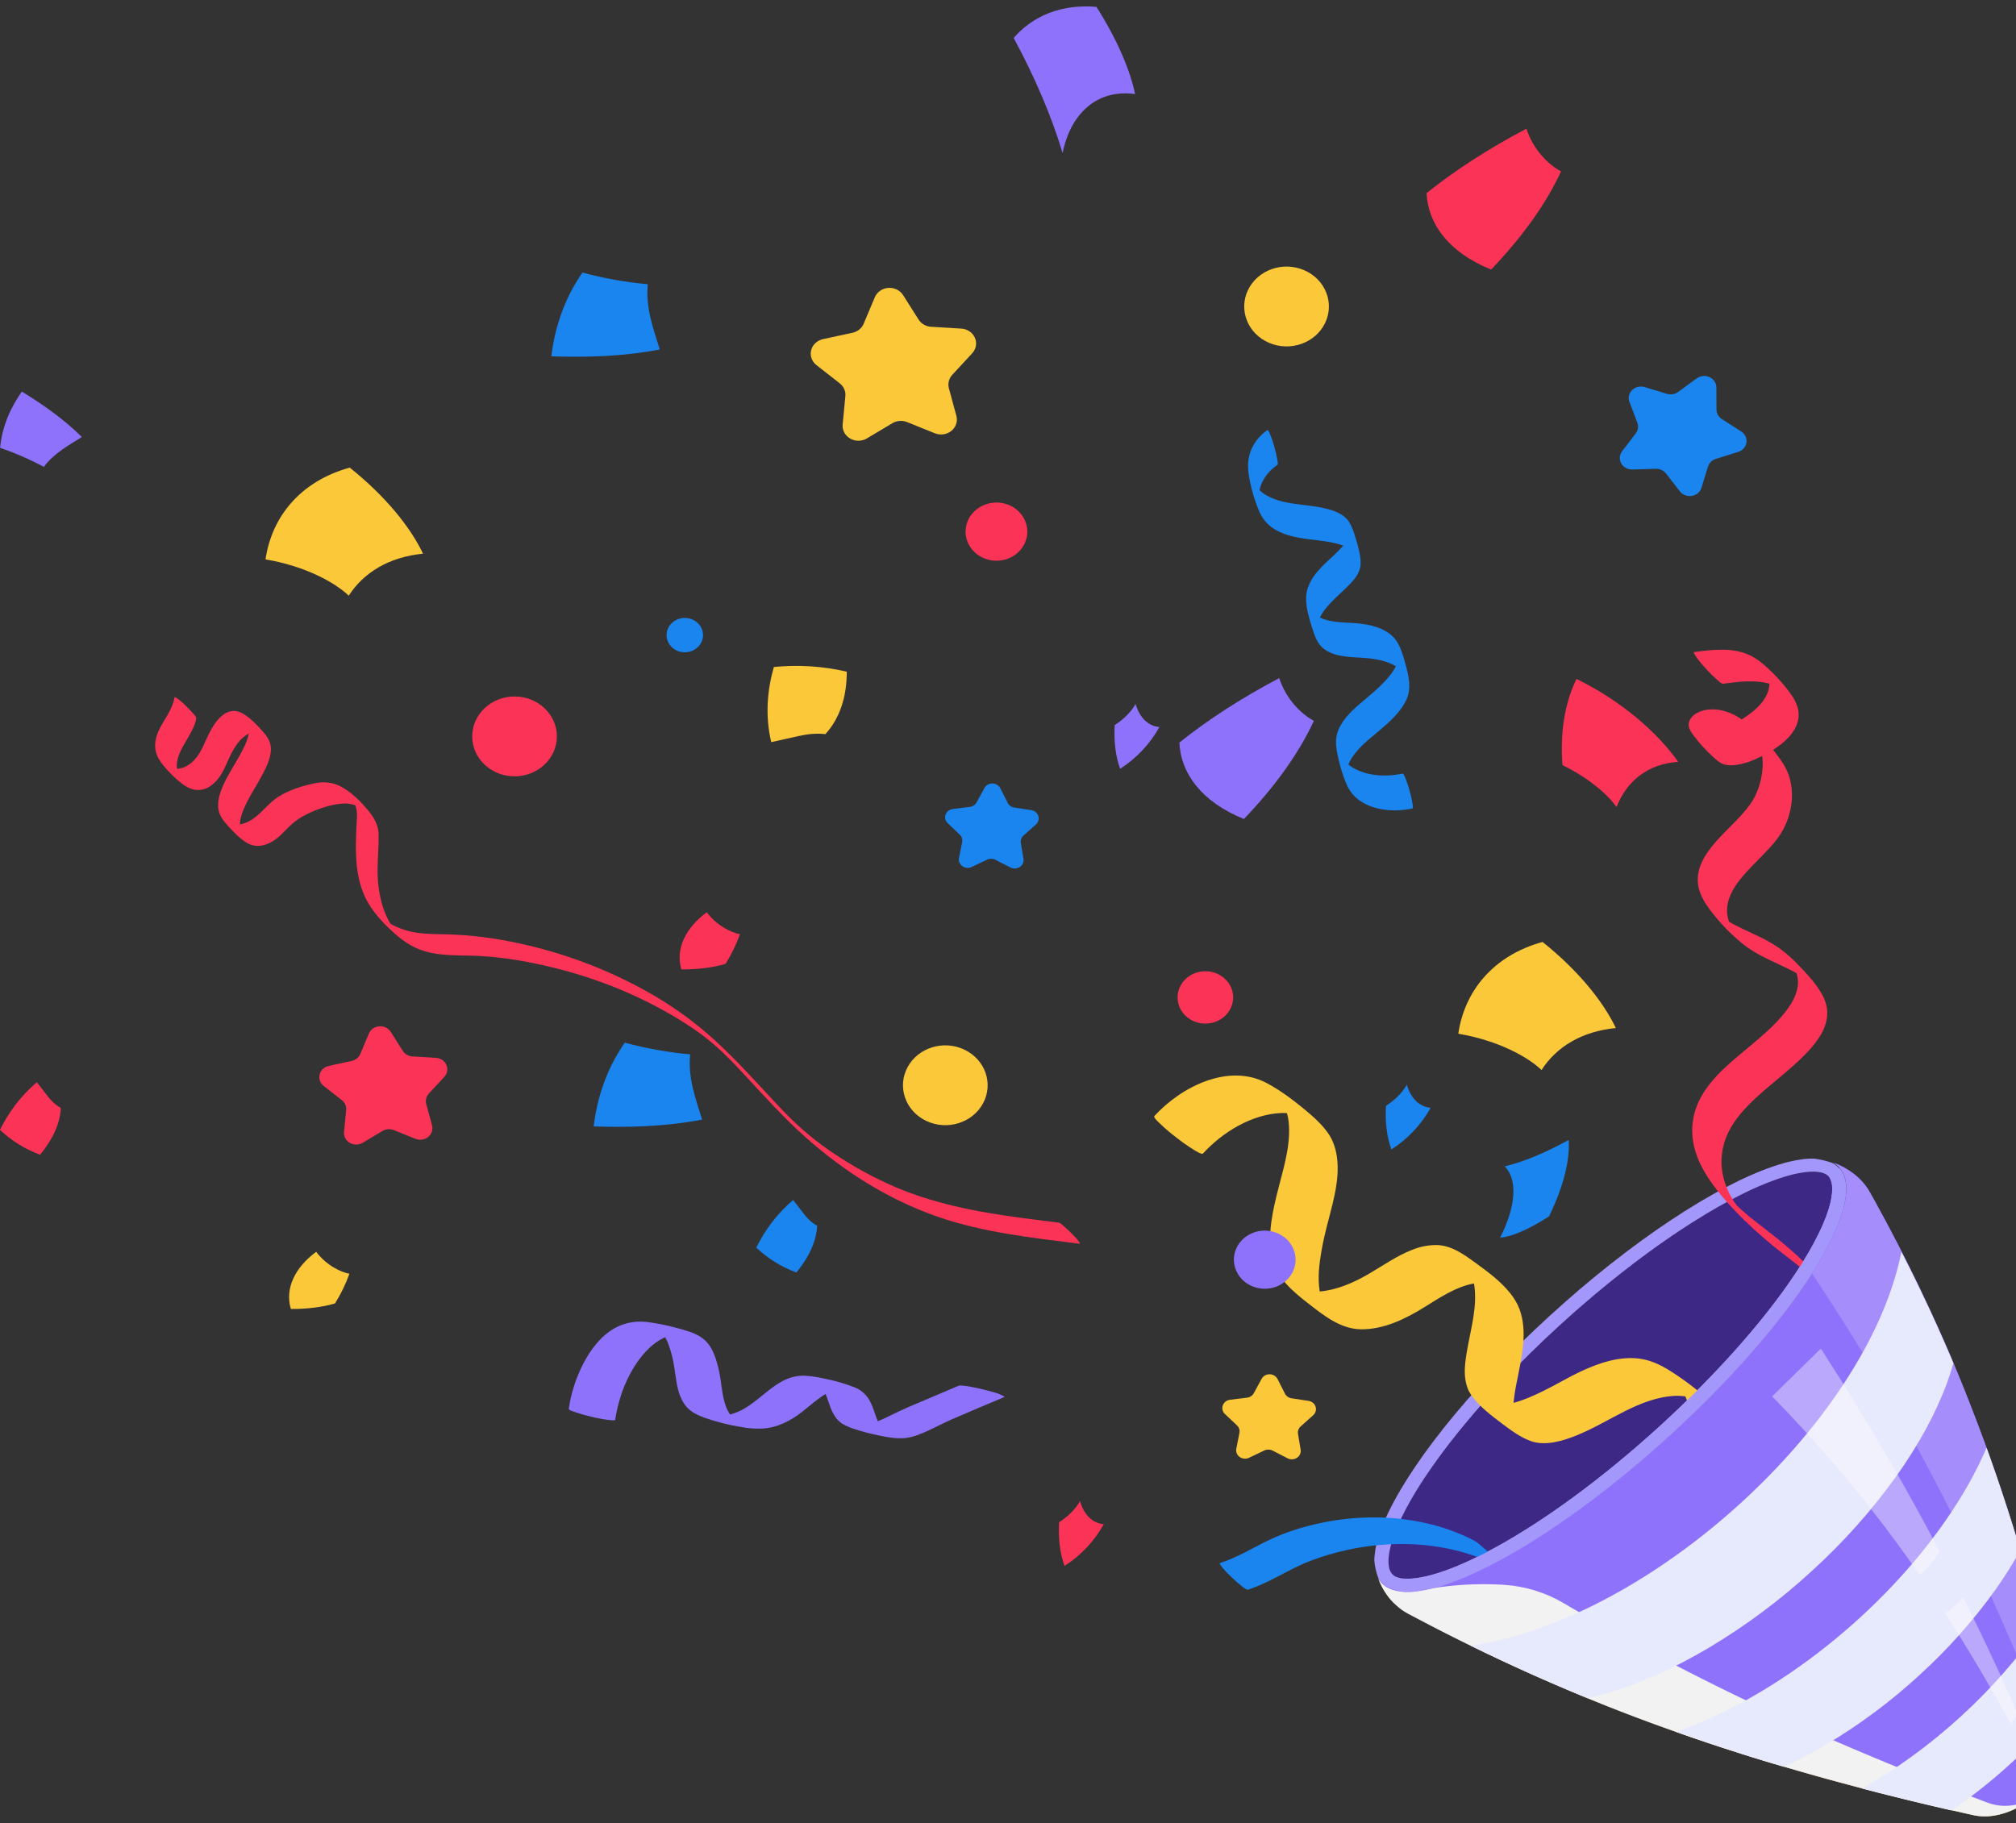 <svg width="157" height="142" viewBox="0 0 157 142" fill="none" xmlns="http://www.w3.org/2000/svg">
<rect x="0" y="0" width="157" height="142" fill="#333333" stroke="none"/>
<g clip-path="url(#clip0_2812_64738)">
<path d="M108.443 122.633C108.496 122.684 108.556 122.728 108.622 122.764L108.664 122.787L108.707 122.808C108.709 122.808 108.712 122.808 108.714 122.808C108.762 122.829 108.812 122.848 108.863 122.863C108.904 122.877 108.947 122.889 108.989 122.898L109.037 122.909L109.1 122.921L109.166 122.931C109.194 122.936 109.223 122.941 109.253 122.943C109.282 122.945 109.335 122.951 109.378 122.954C109.403 122.954 109.428 122.954 109.454 122.959H109.536C109.562 122.959 109.59 122.959 109.618 122.959H109.7H109.787L109.875 122.954C109.926 122.954 109.978 122.948 110.031 122.944C110.054 122.944 110.078 122.944 110.101 122.937L110.17 122.93L110.256 122.92L110.352 122.907C110.547 122.88 110.758 122.842 110.983 122.792L111.087 122.768H111.096L111.194 122.745L111.276 122.724L111.435 122.682L111.528 122.657C111.57 122.645 111.61 122.633 111.656 122.62L111.792 122.581L111.928 122.539L111.998 122.517L112.115 122.48L112.284 122.423L112.425 122.375L112.507 122.347L112.659 122.292L112.736 122.264L112.878 122.21C112.886 122.207 112.895 122.204 112.903 122.201L113.115 122.119L113.131 122.112L113.213 122.08L113.295 122.047L113.524 121.954L113.545 121.944L113.801 121.835L113.888 121.797C114.004 121.746 114.122 121.694 114.242 121.643L114.424 121.559L114.516 121.516L114.609 121.473C114.857 121.356 115.113 121.23 115.377 121.097C115.41 121.08 115.444 121.063 115.476 121.046L115.525 121.022L115.678 120.944C119.84 118.789 124.706 115.246 129.378 110.967C134.05 106.688 137.95 102.212 140.359 98.353C140.389 98.306 140.418 98.259 140.446 98.212C140.989 97.348 141.472 96.451 141.893 95.528C141.911 95.488 141.928 95.451 141.945 95.409C142.13 94.982 142.277 94.593 142.39 94.237C142.398 94.209 142.407 94.181 142.415 94.154C142.609 93.519 142.69 93 142.687 92.59C142.687 92.552 142.687 92.513 142.683 92.48C142.683 92.433 142.678 92.387 142.674 92.344C142.659 92.157 142.608 91.973 142.524 91.803L142.507 91.772C142.49 91.742 142.472 91.713 142.451 91.685C142.426 91.651 142.399 91.619 142.369 91.588L142.329 91.551C142.303 91.53 142.276 91.51 142.247 91.491C142.232 91.482 142.217 91.472 142.202 91.463L142.171 91.445C142.138 91.428 142.104 91.412 142.069 91.398C142.038 91.385 142.005 91.373 141.97 91.361C141.934 91.35 141.9 91.34 141.862 91.331C141.84 91.326 141.817 91.319 141.793 91.315C141.769 91.31 141.728 91.302 141.695 91.296C141.603 91.282 141.511 91.272 141.418 91.266L141.273 91.26H141.204H141.063L140.917 91.267C140.824 91.273 140.727 91.281 140.627 91.293L140.506 91.308C140.404 91.322 140.299 91.338 140.191 91.357C140.104 91.373 140.016 91.39 139.927 91.408L139.746 91.448L139.653 91.47C139.591 91.485 139.527 91.5 139.464 91.517C139.147 91.599 138.808 91.7 138.464 91.82C137.486 92.164 136.534 92.571 135.613 93.036C135.02 93.332 134.403 93.662 133.768 94.023C133.641 94.095 133.514 94.169 133.386 94.244C133.258 94.319 133.13 94.394 133.001 94.471C132.957 94.497 132.914 94.522 132.871 94.548C132.518 94.76 132.161 94.981 131.8 95.209L131.436 95.441L131.397 95.466C131.178 95.606 130.959 95.75 130.741 95.897L130.321 96.178C130.109 96.321 129.898 96.466 129.687 96.613L129.476 96.761C129.334 96.86 129.192 96.96 129.05 97.062L128.982 97.11C128.801 97.239 128.62 97.371 128.437 97.504C128.24 97.648 128.041 97.794 127.842 97.942C127.661 98.078 127.479 98.214 127.297 98.351C125.923 99.396 124.538 100.522 123.172 101.707C122.978 101.875 122.784 102.044 122.591 102.215L122.302 102.471C122.013 102.729 121.725 102.988 121.439 103.25C120.676 103.946 119.928 104.657 119.203 105.371C118.93 105.64 118.66 105.908 118.396 106.176C118.13 106.445 117.867 106.715 117.608 106.984C116.049 108.6 114.62 110.224 113.367 111.797C113.066 112.174 112.776 112.548 112.497 112.918L112.408 113.037C112.286 113.201 112.166 113.362 112.048 113.524C111.901 113.725 111.758 113.925 111.618 114.123C111.534 114.242 111.452 114.36 111.372 114.478L111.208 114.71C111.155 114.787 111.103 114.864 111.052 114.942C111.047 114.947 111.043 114.953 111.04 114.959L110.898 115.172L110.77 115.369C110.738 115.417 110.707 115.466 110.676 115.514C110.628 115.591 110.579 115.665 110.533 115.74C110.486 115.815 110.438 115.89 110.392 115.964L110.324 116.075C110.277 116.152 110.232 116.226 110.187 116.3L110.125 116.404L110.061 116.513C110.039 116.55 110.017 116.585 109.997 116.622L109.935 116.73C109.913 116.765 109.893 116.802 109.872 116.837L109.752 117.05C109.693 117.156 109.635 117.26 109.578 117.365L109.469 117.572C109.451 117.606 109.432 117.64 109.415 117.675C109.361 117.778 109.309 117.879 109.26 117.979C109.244 118.012 109.227 118.045 109.211 118.079C109.178 118.145 109.145 118.211 109.115 118.277C109.085 118.344 109.053 118.409 109.022 118.473L108.971 118.587C108.944 118.646 108.918 118.704 108.893 118.762C108.867 118.82 108.839 118.889 108.811 118.951C108.674 119.276 108.557 119.587 108.46 119.885C108.441 119.944 108.423 120.002 108.405 120.061C108.396 120.09 108.387 120.118 108.379 120.148C108.363 120.204 108.347 120.261 108.332 120.317C108.309 120.401 108.288 120.484 108.269 120.565C108.232 120.727 108.202 120.882 108.179 121.029C108.168 121.106 108.158 121.175 108.152 121.245C108.147 121.292 108.143 121.338 108.14 121.383C108.136 121.428 108.135 121.473 108.133 121.516C108.133 121.538 108.133 121.559 108.133 121.581C108.132 121.691 108.137 121.8 108.149 121.91C108.149 121.925 108.149 121.94 108.155 121.954C108.16 121.985 108.164 122.014 108.169 122.042C108.169 122.056 108.175 122.07 108.177 122.084C108.186 122.12 108.195 122.156 108.204 122.19C108.23 122.284 108.269 122.375 108.32 122.461C108.353 122.523 108.394 122.581 108.443 122.633Z" fill="#3D2886"/>
<path d="M60.06 57.805C60.865 57.631 61.519 57.473 62.172 57.334C62.825 57.195 63.478 57.09 64.279 57.179C65.378 55.979 65.948 54.306 65.945 52.316C64.089 51.885 62.167 51.762 60.265 51.952C59.769 53.692 59.562 55.677 60.06 57.805Z" fill="#FBC83A"/>
<path d="M82.752 11.924C83.357 8.889 85.402 6.911 88.398 7.327C88.005 5.443 87.004 3.078 85.388 0.536C82.635 0.298 80.413 1.255 78.942 2.957C80.626 6.072 81.91 9.103 82.752 11.924Z" fill="#8F72FC"/>
<path d="M117.183 90.844C118.142 91.797 118.132 93.855 116.816 96.404C117.705 96.327 119.02 95.786 120.638 94.738C121.786 92.377 122.269 90.308 122.166 88.789C120.297 89.816 118.613 90.508 117.183 90.844Z" fill="#1A84EF"/>
<path d="M90.289 56.63C89.568 57.932 88.519 59.048 87.234 59.879C86.875 58.909 86.736 57.739 86.811 56.476C87.596 55.975 88.164 55.334 88.434 54.832C88.739 55.865 89.38 56.545 90.289 56.63Z" fill="#8F72FC"/>
<path d="M111.414 86.285C110.692 87.586 109.643 88.702 108.359 89.533C108 88.562 107.861 87.393 107.935 86.13C108.72 85.63 109.289 84.988 109.559 84.486C109.863 85.518 110.504 86.2 111.414 86.285Z" fill="#1A84EF"/>
<path d="M85.961 118.719C85.239 120.021 84.19 121.136 82.906 121.968C82.546 120.997 82.408 119.828 82.482 118.565C83.267 118.065 83.835 117.423 84.106 116.922C84.41 117.954 85.051 118.635 85.961 118.719Z" fill="#FB3357"/>
<path d="M61.769 93.469C62.097 93.884 62.354 94.231 62.62 94.567C62.887 94.903 63.172 95.217 63.633 95.465C63.591 96.625 63.034 97.881 62.02 99.113C60.848 98.678 59.785 98.018 58.897 97.175C59.527 95.907 60.429 94.599 61.769 93.469Z" fill="#1A84EF"/>
<path d="M2.871 84.297C3.199 84.711 3.455 85.059 3.722 85.394C3.989 85.73 4.273 86.044 4.734 86.292C4.693 87.453 4.136 88.709 3.122 89.941C1.95 89.506 0.886 88.846 -0.002 88.003C0.628 86.735 1.531 85.426 2.871 84.297Z" fill="#FB3357"/>
<path d="M24.624 97.502C25.436 98.579 26.567 99.094 27.211 99.211C26.924 100.016 26.547 100.791 26.089 101.522C25.165 101.797 23.984 101.961 22.651 101.953C22.162 100.327 23.011 98.692 24.624 97.502Z" fill="#FBC83A"/>
<path d="M55.039 71.055C55.85 72.131 56.982 72.647 57.625 72.763C57.338 73.568 56.962 74.343 56.504 75.073C55.579 75.349 54.399 75.514 53.065 75.506C52.577 73.879 53.425 72.245 55.039 71.055Z" fill="#FB3357"/>
<path d="M99.621 52.818C100.175 54.487 101.326 55.609 102.32 56.144C101.16 58.654 99.326 61.226 96.872 63.792C93.535 62.438 91.95 60.202 91.848 57.836C94.08 56.047 96.7 54.36 99.621 52.818Z" fill="#8F72FC"/>
<path d="M118.87 10.023C119.425 11.692 120.576 12.814 121.57 13.349C120.41 15.859 118.576 18.431 116.123 20.997C112.785 19.643 111.201 17.407 111.098 15.041C113.33 13.252 115.95 11.565 118.87 10.023Z" fill="#FB3357"/>
<path d="M53.745 82.124C53.563 84.016 54.207 85.656 54.68 87.203C51.745 87.766 48.93 87.822 46.23 87.735C46.487 85.687 47.126 83.417 48.655 81.211C50.319 81.66 52.022 81.966 53.745 82.124Z" fill="#1A84EF"/>
<path d="M50.448 22.141C50.266 24.034 50.911 25.674 51.383 27.22C48.448 27.783 45.634 27.839 42.933 27.753C43.191 25.704 43.83 23.434 45.359 21.229C47.022 21.678 48.725 21.983 50.448 22.141Z" fill="#1A84EF"/>
<path d="M3.413 36.365C4.208 35.294 5.363 34.675 6.375 34.039C4.93 32.609 3.316 31.494 1.699 30.498C0.879 31.681 0.167 33.128 0.011 34.884C1.188 35.285 2.326 35.78 3.413 36.365Z" fill="#8F72FC"/>
<path d="M113.568 80.514C116.703 81.045 119.003 82.337 120.049 83.343C121.211 81.536 123.182 80.334 125.836 80.071C124.852 78.008 122.929 75.61 120.129 73.367C116.272 74.431 114.05 77.21 113.568 80.514Z" fill="#FBC83A"/>
<path d="M20.678 43.569C23.813 44.1 26.113 45.391 27.159 46.397C28.321 44.591 30.292 43.388 32.945 43.125C31.961 41.062 30.04 38.664 27.238 36.422C23.382 37.485 21.16 40.264 20.678 43.569Z" fill="#FBC83A"/>
<path d="M107.428 123.086L107.41 123.061C107.394 123.037 107.378 123.013 107.364 122.988C107.299 122.817 107.243 122.644 107.195 122.468C107.186 122.44 107.179 122.41 107.172 122.381C107.157 122.323 107.143 122.263 107.13 122.205C107.11 122.116 107.094 122.028 107.078 121.94C107.073 121.911 107.068 121.88 107.064 121.851C107.051 121.762 107.04 121.673 107.031 121.585C107.031 121.572 107.031 121.559 107.031 121.546C107.031 121.532 107.031 121.519 107.031 121.507C107.031 121.494 107.031 121.494 107.031 121.487C107.031 121.48 107.031 121.462 107.031 121.45C107.031 121.437 107.031 121.434 107.031 121.427C107.031 121.401 107.031 121.374 107.035 121.35C107.04 121.326 107.035 121.295 107.041 121.268L107.048 121.186C107.048 121.152 107.055 121.119 107.059 121.084C107.059 121.068 107.059 121.051 107.065 121.035C107.069 121.001 107.074 120.966 107.079 120.931C107.079 120.911 107.085 120.891 107.088 120.871C107.091 120.851 107.088 120.853 107.088 120.844L107.095 120.801C107.095 120.798 107.095 120.795 107.095 120.791C107.099 120.763 107.104 120.735 107.11 120.707C107.11 120.694 107.114 120.681 107.117 120.668L107.129 120.603C107.129 120.596 107.133 120.586 107.134 120.579C107.134 120.573 107.134 120.568 107.134 120.562C107.139 120.539 107.144 120.513 107.149 120.485L107.167 120.408C107.167 120.408 107.167 120.401 107.167 120.396L107.172 120.374C107.178 120.349 107.183 120.324 107.19 120.296C107.196 120.269 107.204 120.238 107.211 120.207C107.216 120.191 107.22 120.175 107.224 120.158L107.236 120.113C107.245 120.081 107.254 120.049 107.263 120.017C107.277 119.965 107.292 119.912 107.308 119.863C107.308 119.851 107.314 119.839 107.318 119.827C107.333 119.778 107.348 119.731 107.363 119.682V119.677C107.386 119.6 107.41 119.528 107.436 119.453C107.445 119.428 107.454 119.403 107.462 119.375C107.468 119.358 107.474 119.342 107.48 119.325C107.51 119.24 107.542 119.154 107.574 119.066C107.582 119.049 107.588 119.031 107.595 119.013C107.608 118.978 107.622 118.944 107.636 118.908C107.678 118.802 107.718 118.695 107.767 118.586C109.527 114.41 114.237 108.391 120.647 102.524C127.056 96.656 133.583 92.392 138.062 90.862C138.295 90.784 138.521 90.707 138.743 90.645L138.963 90.582L139.14 90.535L139.345 90.484L139.39 90.473C139.73 90.391 140.076 90.328 140.424 90.285L140.498 90.276L140.57 90.269L140.661 90.261L140.752 90.253L140.841 90.248L140.928 90.242H141.015H141.097H141.261C141.482 90.268 141.701 90.305 141.917 90.354L142.1 90.398C142.316 90.453 142.528 90.519 142.737 90.596C142.876 90.676 143.003 90.772 143.117 90.882C144.461 92.187 143.575 95.287 141.066 99.208C138.692 102.92 134.868 107.362 130.104 111.722C125.34 116.082 120.512 119.555 116.508 121.681C114.667 122.659 112.999 123.352 111.593 123.715C111.096 123.792 110.618 123.882 110.157 123.979C109.035 124.088 108.167 123.894 107.622 123.365C107.548 123.278 107.484 123.185 107.428 123.086ZM108.62 122.764C108.634 122.772 108.647 122.78 108.662 122.787L108.706 122.808C108.708 122.808 108.71 122.808 108.712 122.808C108.761 122.829 108.811 122.848 108.862 122.863C108.903 122.877 108.945 122.889 108.988 122.898L109.035 122.909L109.099 122.921C109.12 122.925 109.142 122.929 109.164 122.932C109.186 122.934 109.222 122.941 109.251 122.943C109.281 122.945 109.333 122.952 109.377 122.955C109.401 122.955 109.427 122.955 109.452 122.959H109.534C109.561 122.959 109.588 122.959 109.616 122.959H109.698H109.785L109.874 122.955C109.924 122.955 109.976 122.949 110.03 122.944C110.053 122.944 110.077 122.944 110.099 122.937L110.168 122.93L110.255 122.92L110.351 122.908C110.546 122.88 110.757 122.843 110.981 122.792L111.086 122.768H111.095L111.192 122.745L111.274 122.724L111.433 122.682L111.526 122.657C111.569 122.645 111.608 122.634 111.654 122.621L111.79 122.581L111.926 122.539L111.996 122.517L112.113 122.48L112.282 122.423L112.424 122.375L112.506 122.347L112.657 122.292L112.734 122.264L112.876 122.211C112.885 122.207 112.893 122.204 112.902 122.201L113.113 122.119L113.129 122.112L113.211 122.081L113.293 122.047L113.522 121.954L113.543 121.945L113.799 121.836L113.886 121.798C114.003 121.746 114.121 121.695 114.241 121.643L114.423 121.559L114.515 121.516L114.607 121.473C114.856 121.356 115.112 121.23 115.375 121.097C115.409 121.08 115.443 121.064 115.474 121.047L115.524 121.022L115.676 120.945C119.838 118.789 124.704 115.247 129.376 110.967C134.048 106.688 137.948 102.212 140.358 98.353C140.387 98.306 140.417 98.259 140.445 98.213C140.987 97.348 141.47 96.451 141.891 95.529C141.909 95.488 141.926 95.451 141.943 95.409C142.129 94.983 142.276 94.593 142.388 94.238C142.396 94.209 142.405 94.181 142.414 94.154C142.607 93.519 142.688 93 142.686 92.59C142.686 92.552 142.686 92.513 142.682 92.48C142.682 92.433 142.676 92.388 142.672 92.344C142.657 92.157 142.606 91.974 142.523 91.803L142.505 91.772C142.489 91.742 142.47 91.713 142.45 91.685C142.425 91.651 142.398 91.619 142.368 91.589C142.354 91.576 142.341 91.563 142.327 91.552C142.301 91.53 142.273 91.51 142.245 91.491C142.23 91.481 142.215 91.471 142.199 91.463L142.168 91.446C142.135 91.428 142.101 91.412 142.067 91.398C142.035 91.385 142.003 91.373 141.967 91.361C141.932 91.35 141.898 91.341 141.86 91.331C141.838 91.326 141.815 91.32 141.791 91.315C141.767 91.31 141.726 91.302 141.692 91.296C141.601 91.282 141.509 91.272 141.416 91.266L141.271 91.26H141.202H141.061L140.915 91.267C140.821 91.273 140.724 91.282 140.624 91.293L140.504 91.308C140.401 91.322 140.297 91.338 140.189 91.358C140.102 91.373 140.014 91.39 139.925 91.409L139.743 91.449L139.651 91.47C139.588 91.485 139.525 91.501 139.462 91.518C139.144 91.6 138.806 91.7 138.462 91.82C137.484 92.164 136.531 92.571 135.611 93.037C135.017 93.332 134.4 93.662 133.765 94.023C133.639 94.096 133.512 94.169 133.384 94.244C133.256 94.319 133.127 94.394 132.998 94.471C132.955 94.497 132.911 94.522 132.869 94.549C132.516 94.761 132.159 94.981 131.797 95.209L131.434 95.441L131.394 95.466C131.176 95.607 130.957 95.75 130.738 95.897C130.599 95.99 130.458 96.083 130.319 96.178C130.108 96.322 129.897 96.467 129.686 96.613L129.474 96.761C129.332 96.861 129.19 96.961 129.048 97.062L128.981 97.11C128.799 97.239 128.618 97.37 128.435 97.504C128.238 97.648 128.04 97.794 127.841 97.942C127.659 98.077 127.477 98.214 127.296 98.352C125.922 99.396 124.536 100.522 123.17 101.707C122.977 101.875 122.782 102.044 122.589 102.215L122.301 102.471C122.011 102.729 121.723 102.989 121.437 103.251C120.671 103.949 119.926 104.656 119.201 105.371C118.928 105.639 118.659 105.907 118.394 106.177C118.128 106.446 117.866 106.715 117.607 106.984C116.048 108.601 114.618 110.224 113.365 111.797C113.064 112.175 112.774 112.548 112.496 112.918L112.406 113.038C112.284 113.201 112.164 113.363 112.046 113.524C111.9 113.725 111.756 113.925 111.616 114.123C111.533 114.242 111.451 114.36 111.37 114.478L111.206 114.71C111.153 114.787 111.101 114.865 111.05 114.942C111.045 114.947 111.041 114.953 111.038 114.96L110.897 115.172L110.768 115.369C110.736 115.418 110.706 115.466 110.675 115.514C110.625 115.592 110.578 115.665 110.531 115.74C110.484 115.815 110.437 115.89 110.391 115.964L110.323 116.075C110.276 116.152 110.231 116.226 110.186 116.3L110.123 116.404L110.059 116.514C110.037 116.55 110.016 116.585 109.995 116.622L109.933 116.73C109.912 116.766 109.891 116.802 109.871 116.838C109.83 116.908 109.789 116.979 109.751 117.05C109.691 117.156 109.634 117.261 109.577 117.365L109.467 117.572C109.449 117.606 109.431 117.64 109.414 117.675C109.359 117.778 109.307 117.88 109.259 117.979C109.241 118.013 109.225 118.046 109.209 118.079C109.177 118.145 109.144 118.211 109.113 118.278C109.083 118.344 109.051 118.408 109.021 118.473L108.969 118.587C108.943 118.646 108.917 118.704 108.891 118.762C108.866 118.82 108.837 118.889 108.809 118.951C108.672 119.276 108.556 119.587 108.459 119.885C108.44 119.945 108.422 120.003 108.404 120.061C108.395 120.09 108.386 120.119 108.378 120.148C108.361 120.204 108.346 120.262 108.33 120.317C108.308 120.402 108.286 120.484 108.268 120.565C108.23 120.726 108.2 120.881 108.177 121.029C108.167 121.106 108.157 121.175 108.15 121.245C108.145 121.292 108.141 121.338 108.138 121.383C108.135 121.428 108.133 121.473 108.131 121.516C108.131 121.538 108.131 121.559 108.131 121.581C108.13 121.691 108.135 121.801 108.148 121.91C108.148 121.925 108.148 121.94 108.154 121.955C108.158 121.985 108.163 122.014 108.168 122.042C108.168 122.056 108.173 122.07 108.176 122.084C108.184 122.12 108.192 122.156 108.202 122.19C108.228 122.285 108.267 122.376 108.318 122.461C108.353 122.52 108.396 122.574 108.446 122.623C108.497 122.677 108.557 122.725 108.622 122.764H108.62Z" fill="#A497FC"/>
<path d="M47.346 110.592C47.358 110.592 47.897 110.675 47.91 110.587C47.992 110.041 48.113 109.501 48.272 108.97C48.559 107.98 48.999 107.035 49.578 106.167C50.122 105.37 50.84 104.595 51.756 104.171H51.76L51.799 104.156C52.08 104.638 52.228 105.186 52.361 105.717C52.479 106.193 52.54 106.679 52.607 107.162C52.728 107.995 52.874 108.852 53.432 109.535C53.799 109.984 54.335 110.231 54.888 110.431C55.782 110.744 56.703 110.98 57.642 111.134C58.194 111.243 58.758 111.289 59.321 111.273C60.505 111.219 61.58 110.667 62.47 109.963C63.064 109.494 63.636 108.971 64.293 108.577C64.432 108.902 64.533 109.244 64.657 109.576C64.85 110.091 65.134 110.623 65.642 110.919C65.944 111.087 66.266 111.223 66.6 111.324C67.201 111.518 67.813 111.679 68.434 111.805C69.103 111.943 69.804 112.076 70.493 112.008C71.128 111.944 71.737 111.677 72.306 111.417C72.892 111.15 73.455 110.846 74.047 110.584C75.404 109.99 76.776 109.424 78.14 108.846C78.235 108.833 78.244 108.8 78.167 108.747L77.997 108.659C77.669 108.5 77.296 108.413 76.944 108.315C76.485 108.19 76.019 108.086 75.549 108.006C75.378 107.972 75.205 107.948 75.031 107.933C74.918 107.916 74.805 107.912 74.691 107.919L71.459 109.291C70.952 109.506 70.443 109.717 69.948 109.956C69.489 110.178 69.037 110.41 68.572 110.617H68.566C68.499 110.646 68.431 110.675 68.363 110.703C68.095 110.097 67.976 109.424 67.584 108.868C67.325 108.498 66.953 108.21 66.517 108.043C65.76 107.75 64.975 107.526 64.173 107.372C63.688 107.261 63.194 107.187 62.697 107.152C61.977 107.119 61.34 107.328 60.736 107.686C59.599 108.359 58.745 109.387 57.525 109.94C57.309 110.034 57.087 110.113 56.86 110.178C56.301 109.363 56.252 108.315 56.107 107.383C56.026 106.855 55.903 106.335 55.738 105.825C55.538 105.213 55.225 104.594 54.666 104.201C54.107 103.808 53.411 103.626 52.768 103.45C52.086 103.262 51.392 103.115 50.691 103.009C50.461 102.972 50.228 102.95 49.995 102.942C49.286 102.916 48.583 103.074 47.963 103.399C46.828 103.993 46.011 105.1 45.445 106.171C44.863 107.291 44.475 108.492 44.297 109.728C44.28 109.839 44.707 109.955 44.789 109.987C45.201 110.13 45.621 110.25 46.048 110.346C46.475 110.453 46.908 110.535 47.346 110.592Z" fill="#8F72FC"/>
<path d="M140.085 98.611C139.957 98.508 139.829 98.407 139.701 98.307C139.446 98.105 139.188 97.905 138.931 97.706C137.856 96.885 136.834 96.004 135.87 95.067C134.695 93.907 133.532 92.641 132.713 91.224C132.155 90.256 131.801 89.227 131.785 88.12C131.774 87.192 132.008 86.276 132.464 85.454C133.367 83.816 134.941 82.607 136.379 81.401C137.199 80.712 138.02 80.009 138.718 79.204C139.402 78.414 140.03 77.495 140.026 76.441C140.014 76.226 139.977 76.014 139.916 75.807C139.469 75.552 139 75.331 138.531 75.111C137.557 74.66 136.586 74.205 135.75 73.542C134.88 72.838 134.096 72.045 133.412 71.178C133.016 70.686 132.641 70.164 132.418 69.579C131.476 67.104 134.05 65.204 135.557 63.546C135.993 63.068 136.412 62.56 136.691 61.984C137.09 61.16 137.289 60.261 137.274 59.355C137.266 59.197 137.252 59.039 137.23 58.882L137.197 58.899C136.56 59.225 135.866 59.501 135.141 59.585C134.797 59.626 134.412 59.622 134.094 59.471C133.838 59.349 133.623 59.148 133.42 58.961C132.84 58.441 132.318 57.866 131.861 57.246C131.651 56.955 131.451 56.659 131.524 56.294C131.59 56.031 131.754 55.799 131.987 55.641C132.487 55.276 133.194 55.201 133.804 55.283C134.455 55.372 135.022 55.624 135.559 55.98L135.641 56.034C135.723 55.983 135.801 55.933 135.879 55.879C136.815 55.268 137.755 54.387 137.802 53.255C137.628 53.207 137.452 53.168 137.274 53.137C136.247 52.988 135.211 53.116 134.19 53.254C134.058 53.272 133.814 53.022 133.756 52.976C133.455 52.715 133.171 52.436 132.905 52.142C132.632 51.855 132.377 51.552 132.143 51.236C132.116 51.199 131.847 50.8 131.911 50.792C133.349 50.598 134.954 50.398 136.3 51.05C136.709 51.259 137.086 51.519 137.421 51.824C138.18 52.485 138.858 53.225 139.443 54.028C139.904 54.667 140.206 55.366 140.017 56.145C139.779 57.114 138.962 57.847 138.079 58.404C138.123 58.458 138.167 58.512 138.21 58.566C138.713 59.195 139.169 59.862 139.383 60.632C139.558 61.292 139.599 61.978 139.504 62.653C139.357 63.755 138.887 64.797 138.145 65.661C137.479 66.45 136.705 67.15 136.012 67.917C135.372 68.624 134.751 69.423 134.555 70.354C134.511 70.562 134.491 70.774 134.494 70.987C134.509 71.26 134.562 71.531 134.651 71.792C135.39 72.233 136.222 72.57 137.003 72.952C137.537 73.206 138.049 73.5 138.534 73.83C139.1 74.239 139.623 74.699 140.093 75.205C140.734 75.868 141.394 76.576 141.848 77.37C142.066 77.729 142.211 78.122 142.277 78.531C142.498 80.15 141.218 81.54 140.089 82.61C138.872 83.761 137.492 84.751 136.305 85.931C135.674 86.559 135.095 87.246 134.686 88.019C134.26 88.827 134.046 89.72 134.062 90.623C134.083 91.121 134.17 91.615 134.324 92.092C134.4 92.326 134.489 92.555 134.592 92.779C134.634 92.871 134.674 92.961 134.724 93.051C134.724 93.051 134.791 93.171 134.79 93.17C134.829 93.24 134.872 93.309 134.911 93.377C134.968 93.47 135.03 93.625 135.115 93.696L135.044 93.594C135.071 93.633 135.098 93.671 135.126 93.709L135.208 93.821L135.271 93.904L135.276 93.912L135.272 93.905C135.313 93.945 135.362 93.992 135.372 94.001L135.422 94.048C135.474 94.098 135.529 94.146 135.581 94.197L135.467 94.086C135.506 94.124 135.569 94.183 135.598 94.21C135.788 94.378 135.981 94.544 136.172 94.706C136.213 94.74 136.254 94.774 136.293 94.807L136.329 94.835C136.441 94.924 136.552 95.013 136.665 95.102C137.153 95.488 137.645 95.861 138.13 96.247C139.387 97.234 140.56 98.314 141.636 99.477C142.798 100.751 143.933 102.145 144.437 103.785C144.494 103.969 144.226 103.762 144.212 103.752C143.942 103.545 143.693 103.317 143.466 103.069C143.166 102.759 142.871 102.443 142.605 102.107C142.454 101.916 142.239 101.7 142.168 101.47C142.002 100.913 141.756 100.379 141.438 99.884L141.356 99.757C141.348 99.747 141.339 99.734 141.326 99.717C141.301 99.683 141.271 99.648 141.244 99.612L141.234 99.596L141.226 99.588C141.222 99.584 141.219 99.58 141.217 99.575L141.229 99.588L141.225 99.582C141.218 99.573 141.217 99.572 141.221 99.576L141.208 99.562L141.192 99.545C141.127 99.477 141.08 99.431 141.214 99.573L141.22 99.584L141.164 99.53C141.139 99.507 140.936 99.331 141.113 99.481C141.289 99.632 141.085 99.456 141.059 99.433C140.813 99.216 140.567 99.005 140.321 98.797L140.275 98.758C140.213 98.713 140.149 98.662 140.085 98.611ZM137.561 52.349C137.566 52.356 137.571 52.362 137.575 52.369C137.57 52.358 137.564 52.349 137.561 52.349ZM134.948 72.413C134.942 72.403 134.934 72.393 134.927 72.382C134.92 72.371 134.887 72.332 134.852 72.288C134.879 72.334 134.911 72.376 134.948 72.413ZM140.562 76.23L140.619 76.277C140.608 76.267 140.597 76.257 140.586 76.248L140.562 76.23ZM140.552 76.219C140.553 76.221 140.555 76.223 140.556 76.225L140.552 76.219ZM140.624 76.283C140.601 76.266 140.58 76.248 140.56 76.228C140.626 76.34 140.67 76.333 140.624 76.283ZM135.303 93.955L135.297 93.948C135.308 93.962 135.319 93.978 135.331 93.993L135.303 93.955ZM141.323 99.689L141.359 99.727C141.346 99.714 141.334 99.701 141.322 99.689H141.323ZM141.311 99.678L141.289 99.652L141.271 99.635L141.311 99.678ZM141.214 99.57L141.205 99.555L141.213 99.568L141.214 99.57Z" fill="#FB3357"/>
<path d="M135.275 93.92V93.915C135.219 93.838 135.147 93.734 135.28 93.915C135.367 93.999 135.389 94.022 135.381 94.014L135.281 93.917L135.275 93.92Z" fill="#1A84EF"/>
<path d="M141.258 99.626C141.304 99.702 141.326 99.771 141.228 99.59L141.24 99.602L141.258 99.626Z" fill="#1A84EF"/>
<path d="M141.214 99.568H141.217L141.227 99.583L141.219 99.575C141.218 99.573 141.216 99.57 141.214 99.568Z" fill="#1A84EF"/>
<path d="M12.134 58.527C12.226 58.924 12.444 59.273 12.702 59.594C13.134 60.129 13.629 60.614 14.178 61.043C14.786 61.518 15.519 61.723 16.237 61.315C16.845 60.97 17.232 60.372 17.511 59.776C17.921 58.895 18.351 57.728 19.269 57.201C19.302 57.182 19.336 57.164 19.371 57.148C19.26 57.772 18.905 58.405 18.617 58.927C18.228 59.632 17.78 60.31 17.44 61.04C17.136 61.695 16.866 62.456 17.04 63.176C17.149 63.628 17.45 63.995 17.765 64.336C18.205 64.821 18.73 65.386 19.332 65.704C20.101 66.109 20.973 65.776 21.593 65.276C22.011 64.939 22.344 64.52 22.749 64.169C23.087 63.878 23.464 63.63 23.869 63.43C24.685 63.02 25.678 62.679 26.604 62.593C26.965 62.56 27.329 62.602 27.671 62.717C27.722 62.854 27.758 62.996 27.778 63.14C27.832 63.562 27.778 64.007 27.756 64.43C27.679 66.209 27.631 68.03 28.358 69.707C28.768 70.66 29.442 71.467 30.193 72.204C30.911 72.906 31.7 73.58 32.669 73.951C34.174 74.528 35.843 74.375 37.427 74.464C39.478 74.58 41.518 74.962 43.498 75.47C47.254 76.435 50.889 78.011 54.052 80.16C55.652 81.243 56.835 82.472 58.105 83.845C59.566 85.424 61.005 87.026 62.617 88.473C65.606 91.16 69.119 93.413 73.009 94.765C76.55 95.997 80.317 96.397 84.035 96.87C84.157 96.886 84.055 96.772 84.024 96.72C83.91 96.524 83.722 96.351 83.564 96.186C83.354 95.968 83.134 95.756 82.907 95.559C82.838 95.5 82.579 95.249 82.461 95.232C81.559 95.117 80.65 95.006 79.744 94.887C76.103 94.409 72.506 93.737 69.174 92.215C67.378 91.395 65.676 90.404 64.095 89.255C62.613 88.177 61.52 87.11 60.327 85.825C58.85 84.24 57.408 82.632 55.808 81.156C54.324 79.781 52.683 78.565 50.914 77.532C47.668 75.64 44.113 74.268 40.393 73.47C38.557 73.062 36.682 72.829 34.797 72.774C33.993 72.757 33.182 72.758 32.385 72.637C31.691 72.525 31.023 72.295 30.416 71.957C30.317 71.801 30.228 71.639 30.149 71.473C29.978 71.114 29.839 70.742 29.734 70.361C29.503 69.492 29.393 68.598 29.406 67.702C29.406 66.809 29.503 65.918 29.488 65.027C29.479 64.348 29.193 63.768 28.761 63.237C28.128 62.458 27.297 61.587 26.334 61.163C25.686 60.877 25.007 60.89 24.327 61.045C23.411 61.253 22.504 61.548 21.713 62.037C20.873 62.558 20.349 63.412 19.498 63.911C19.248 64.061 18.97 64.162 18.678 64.211C18.702 63.576 19.006 62.923 19.285 62.374C19.634 61.692 20.06 61.049 20.418 60.371C20.767 59.708 21.161 58.928 21.087 58.169C21.039 57.694 20.773 57.319 20.456 56.963C20.014 56.463 19.508 55.926 18.917 55.579C18.47 55.318 17.968 55.295 17.522 55.579C16.629 56.148 16.222 57.281 15.799 58.166C15.526 58.742 15.143 59.327 14.551 59.656C14.319 59.79 14.055 59.868 13.784 59.882C13.603 58.477 15.063 57.305 15.284 55.949C15.3 55.848 15.166 55.717 15.105 55.645C14.928 55.432 14.738 55.229 14.536 55.036C14.341 54.84 14.133 54.654 13.915 54.481C13.892 54.465 13.604 54.249 13.597 54.298C13.467 55.093 13.007 55.739 12.607 56.431C12.232 57.08 11.962 57.786 12.134 58.527Z" fill="#FB3357"/>
<path d="M97.947 39.551C98.132 40.027 98.38 40.494 98.768 40.852C99.417 41.45 100.309 41.729 101.182 41.889C101.86 42.013 102.552 42.057 103.233 42.168C103.704 42.234 104.166 42.345 104.613 42.5C104.389 42.754 104.15 42.997 103.898 43.227C103.463 43.639 103.012 44.04 102.624 44.493C102.264 44.896 101.992 45.361 101.824 45.864C101.742 46.144 101.706 46.434 101.717 46.724C101.732 47.42 101.947 48.138 102.154 48.803C102.343 49.408 102.554 50.127 103.102 50.543C103.409 50.767 103.762 50.928 104.139 51.016C104.897 51.206 105.685 51.193 106.461 51.264C107.237 51.334 108.043 51.496 108.707 51.896C108.423 52.462 107.983 52.941 107.527 53.391C107.159 53.754 106.766 54.087 106.368 54.423C105.649 55.026 104.887 55.653 104.423 56.462C104.194 56.84 104.064 57.264 104.045 57.699C104.033 58.214 104.138 58.725 104.261 59.223C104.431 59.911 104.632 60.604 104.943 61.248C105.793 63.011 108.176 63.373 109.993 62.97C110.075 62.952 110.002 62.604 109.993 62.544C109.939 62.216 109.865 61.891 109.77 61.571C109.685 61.249 109.58 60.932 109.455 60.621C109.45 60.608 109.309 60.235 109.231 60.251C107.918 60.542 106.337 60.45 105.206 59.698C105.139 59.651 105.075 59.6 105.012 59.549C105.037 59.483 105.064 59.418 105.094 59.354C105.582 58.379 106.513 57.664 107.348 56.962C108.183 56.259 109.078 55.476 109.532 54.486C109.942 53.589 109.696 52.601 109.445 51.693C109.218 50.879 108.971 49.921 108.234 49.373C107.409 48.754 106.329 48.581 105.307 48.522C104.478 48.473 103.546 48.463 102.787 48.099C103.361 46.964 104.487 46.229 105.322 45.284C105.669 44.891 105.956 44.422 105.961 43.898C105.968 43.266 105.787 42.629 105.607 42.026C105.464 41.543 105.316 41.038 105.033 40.609C104.641 40.016 103.849 39.751 103.167 39.59C101.595 39.22 99.804 39.367 98.422 38.456C98.303 38.373 98.19 38.281 98.085 38.181C98.136 37.956 98.211 37.738 98.309 37.527C98.568 37.003 98.967 36.551 99.468 36.216C99.558 36.155 99.481 35.878 99.468 35.789C99.413 35.461 99.339 35.136 99.244 34.816C99.16 34.495 99.055 34.178 98.929 33.869C98.913 33.827 98.76 33.463 98.706 33.498C98.247 33.809 97.871 34.217 97.608 34.688C97.346 35.16 97.204 35.684 97.193 36.216C97.196 36.63 97.241 37.041 97.33 37.446C97.475 38.163 97.681 38.867 97.947 39.551Z" fill="#1A84EF"/>
<path d="M130.056 106.77C129.324 106.305 128.512 105.919 127.617 105.815C126.118 105.64 124.602 106.13 123.232 106.762C122.166 107.254 121.165 107.864 120.115 108.376C119.405 108.721 118.649 109.061 117.871 109.268C117.926 108.707 118.013 108.149 118.132 107.596C118.323 106.619 118.542 105.641 118.624 104.657C118.698 103.771 118.652 102.866 118.36 102.035C118.194 101.581 117.953 101.154 117.645 100.772C116.922 99.843 115.91 99.09 114.954 98.395C114.086 97.764 113.073 97.003 111.897 96.974C111.24 96.97 110.589 97.096 109.987 97.343C108.745 97.823 107.667 98.604 106.523 99.263C105.378 99.922 104.095 100.482 102.777 100.591C102.602 99.553 102.732 98.481 102.912 97.433C103.058 96.583 103.267 95.754 103.486 94.918C103.878 93.408 104.307 91.824 104.136 90.284C104.054 89.555 103.846 88.852 103.422 88.253C102.923 87.549 102.265 86.963 101.595 86.41C100.67 85.65 99.697 84.911 98.621 84.345C95.673 82.798 92.01 84.622 89.897 86.929C89.798 87.036 90.251 87.43 90.323 87.503C90.726 87.893 91.155 88.259 91.608 88.598C92.048 88.949 92.513 89.274 92.997 89.57C93.018 89.585 93.587 89.951 93.679 89.851C95.207 88.184 97.487 86.775 99.809 86.69C99.948 86.69 100.088 86.69 100.226 86.702C100.258 86.815 100.285 86.929 100.308 87.044C100.61 88.828 100.038 90.697 99.585 92.453C99.132 94.208 98.682 96.134 99.04 97.905C99.368 99.515 100.701 100.606 101.962 101.584C103.092 102.46 104.395 103.51 105.969 103.536C107.727 103.564 109.401 102.754 110.878 101.844C112.075 101.106 113.377 100.214 114.793 99.966C115.14 102.049 114.312 104.135 114.103 106.219C114.017 107.084 114.09 107.998 114.608 108.705C115.232 109.564 116.122 110.245 116.976 110.884C117.658 111.395 118.37 111.931 119.191 112.235C120.326 112.653 121.69 112.242 122.795 111.795C125.344 110.767 127.676 108.833 130.507 108.717C130.755 108.714 131.004 108.728 131.25 108.76C131.405 109.114 131.521 109.482 131.595 109.858C131.76 110.829 131.66 111.824 131.305 112.748C131.239 112.918 131.626 113.217 131.731 113.323C132.134 113.713 132.563 114.078 133.015 114.417C133.456 114.768 133.919 115.093 134.403 115.389C134.468 115.429 135.046 115.771 135.084 115.67C135.746 113.949 135.506 111.986 134.454 110.542C134.038 109.988 133.562 109.478 133.033 109.018C132.111 108.189 131.115 107.437 130.056 106.77Z" fill="#FBC83A"/>
<path d="M116.776 122.016C115.353 121.295 113.819 120.79 112.23 120.52C111.787 120.443 111.342 120.383 110.894 120.34L110.965 120.347C110.097 120.264 109.224 120.24 108.353 120.276C107.436 120.315 106.523 120.416 105.622 120.58C104.661 120.754 103.715 120.998 102.793 121.307C102.334 121.462 101.881 121.629 101.44 121.824C101 122.019 100.562 122.241 100.132 122.467C99.277 122.912 98.429 123.377 97.513 123.704C97.402 123.744 97.289 123.781 97.176 123.818C97.15 123.821 97.125 123.818 97.101 123.81C97.076 123.802 97.054 123.789 97.036 123.773C96.941 123.723 96.852 123.663 96.772 123.595C96.488 123.378 96.219 123.146 95.965 122.899C95.703 122.658 95.456 122.403 95.227 122.135C95.199 122.101 94.931 121.771 94.993 121.748C96.357 121.316 97.561 120.558 98.836 119.947C100.11 119.336 101.492 118.909 102.886 118.616C104.197 118.339 105.537 118.196 106.881 118.188C108.17 118.18 109.457 118.306 110.717 118.562C111.966 118.816 113.176 119.216 114.319 119.753C114.458 119.819 114.597 119.887 114.734 119.957C114.941 120.073 115.134 120.209 115.308 120.365C115.607 120.613 115.891 120.875 116.161 121.151C116.367 121.362 116.596 121.576 116.756 121.821L116.838 121.952C116.868 122.022 116.847 122.042 116.774 122.012L116.776 122.016Z" fill="#1A84EF"/>
<path d="M130.695 59.339C129.046 57.019 126.274 54.601 122.772 52.879C121.842 54.79 121.486 57.098 121.68 59.592C123.716 60.59 125.191 61.865 125.892 62.86C126.678 60.831 128.339 59.494 130.695 59.339Z" fill="#FB3357"/>
<path d="M108.623 124.922L108.651 124.949L108.705 125.001L108.762 125.052C108.799 125.086 108.837 125.119 108.877 125.152L108.905 125.176C108.949 125.213 108.994 125.253 109.041 125.286L109.169 125.381C109.19 125.395 109.212 125.412 109.234 125.426C109.365 125.518 109.502 125.603 109.644 125.681C110.253 126.005 110.859 126.323 111.464 126.636L111.505 126.657C112.52 127.181 113.53 127.689 114.535 128.18C115.332 128.57 116.125 128.951 116.914 129.321C117.297 129.501 117.68 129.678 118.062 129.853L118.189 129.911L118.687 130.137L118.989 130.273L119.188 130.362L119.373 130.446L119.455 130.481L119.508 130.505C119.672 130.582 119.836 130.652 120 130.724C120.164 130.795 120.305 130.858 120.458 130.925C120.799 131.074 121.139 131.221 121.478 131.366L121.874 131.535L122.464 131.784L122.48 131.791L122.497 131.798L122.81 131.929L123.122 132.058L123.131 132.062L123.624 132.266L123.742 132.315L124.35 132.561L124.365 132.567C124.645 132.68 124.924 132.792 125.204 132.903L125.245 132.919L125.663 133.084L126.063 133.239C126.306 133.333 126.549 133.427 126.791 133.52L127.264 133.701L127.664 133.855L128.065 134.005L128.303 134.094L128.541 134.182L128.869 134.302L129.042 134.365L129.215 134.428L129.644 134.583L129.822 134.646L130.278 134.81L130.494 134.887L130.52 134.896C130.625 134.933 130.73 134.974 130.835 135.008C130.94 135.042 131.045 135.085 131.15 135.117C131.306 135.172 131.463 135.227 131.62 135.281L132.05 135.429L132.076 135.438L132.141 135.46L132.157 135.466C132.292 135.512 132.426 135.558 132.561 135.602L133.032 135.762C133.457 135.904 133.883 136.045 134.308 136.183H134.315C134.738 136.322 135.163 136.459 135.589 136.593L136.202 136.787L136.512 136.883L136.694 136.94C136.955 137.021 137.217 137.101 137.479 137.18L137.807 137.278H137.818C137.927 137.312 138.038 137.344 138.146 137.378H138.155H138.163L138.409 137.452L138.668 137.529L138.909 137.6L138.959 137.615C139.296 137.714 139.633 137.813 139.972 137.911L140.382 138.029C140.546 138.078 140.716 138.125 140.883 138.173L141.427 138.327L141.777 138.425L142.126 138.522L142.88 138.729L143.531 138.905C143.766 138.968 144.001 139.031 144.238 139.093L144.406 139.138L144.575 139.183L144.911 139.271L144.933 139.276L145.003 139.295L145.71 139.477H145.723C145.938 139.534 146.156 139.589 146.372 139.644L146.932 139.786C147.479 139.924 148.031 140.06 148.588 140.197C148.811 140.251 149.034 140.306 149.259 140.359H149.271H149.285L149.312 140.365L149.65 140.447L149.988 140.525L150.375 140.616L150.721 140.698L150.739 140.702H150.756L150.932 140.744L151.107 140.784L151.457 140.866L151.964 140.984L152.197 141.037L152.568 141.122L152.94 141.208L153.687 141.376C153.874 141.418 154.065 141.446 154.257 141.46L154.339 141.465C154.668 141.481 154.999 141.461 155.323 141.406C155.388 141.395 155.454 141.383 155.518 141.37L155.573 141.358L155.655 141.339L155.737 141.319C155.791 141.305 155.846 141.29 155.901 141.275L155.936 141.266L155.984 141.251L156.028 141.238L156.06 141.228C156.062 141.229 156.065 141.229 156.067 141.228L156.105 141.216L156.15 141.201L156.189 141.188L156.232 141.173L156.272 141.16L156.315 141.144C156.329 141.144 156.342 141.135 156.356 141.13L156.397 141.115L156.439 141.099L156.467 141.088H156.478L156.56 141.054L156.605 141.036L156.642 141.02L156.771 140.965L156.853 140.927L156.887 140.911L156.969 140.872L157.044 140.835L157.056 140.829C157.108 140.804 157.158 140.777 157.21 140.752C157.262 140.727 157.316 140.695 157.368 140.665L157.409 140.642L157.419 140.637L157.443 140.623H157.448C157.474 140.608 157.5 140.593 157.526 140.576C157.537 140.57 157.549 140.564 157.56 140.557L157.618 140.522L157.663 140.494L157.759 140.433L157.789 140.413L157.836 140.382L157.897 140.342C157.901 140.338 157.906 140.335 157.911 140.332C157.936 140.314 157.962 140.297 157.987 140.28L158.126 140.182L158.194 140.132L158.211 140.119L158.281 140.066L158.354 140.009L158.415 139.962L158.421 139.958C158.434 139.947 158.447 139.937 158.46 139.925C158.495 139.897 158.531 139.869 158.565 139.839C158.565 139.839 158.565 139.839 158.569 139.839L158.639 139.78C158.659 139.764 158.678 139.747 158.697 139.73L158.765 139.669L158.778 139.659L158.813 139.627L158.845 139.598L158.878 139.567L158.891 139.555C159.884 138.615 160.368 137.196 159.814 135.78L159.568 135.153C159.492 134.959 159.415 134.765 159.338 134.571L159.304 134.483L159.075 133.906C158.993 133.7 158.911 133.493 158.829 133.288C158.79 133.189 158.751 133.093 158.711 132.995C158.672 132.898 158.637 132.812 158.601 132.721C158.463 132.378 158.324 132.037 158.185 131.697L158.035 131.33C157.975 131.185 157.915 131.038 157.854 130.893C157.793 130.748 157.744 130.625 157.69 130.492C157.636 130.358 157.579 130.225 157.526 130.092C157.287 129.52 157.047 128.951 156.806 128.385C156.576 127.847 156.345 127.311 156.112 126.777L156.005 126.531L155.739 125.927C155.673 125.777 155.606 125.626 155.538 125.476L155.486 125.357L155.254 124.838C155.069 124.426 154.882 124.013 154.693 123.601C154.637 123.476 154.58 123.351 154.522 123.227C154.399 122.96 154.275 122.692 154.151 122.425C154.138 122.398 154.125 122.37 154.112 122.343C154.043 122.194 153.974 122.045 153.903 121.896C153.899 121.886 153.894 121.876 153.889 121.867C153.81 121.698 153.731 121.53 153.652 121.363L153.495 121.031L153.187 120.387C152.992 119.981 152.795 119.575 152.596 119.17L152.422 118.815C152.287 118.543 152.152 118.27 152.016 117.998C151.957 117.88 151.898 117.766 151.838 117.644C151.718 117.402 151.592 117.161 151.473 116.919L151.431 116.836C151.376 116.723 151.318 116.61 151.258 116.497C151.153 116.294 151.049 116.09 150.943 115.887C150.917 115.835 150.891 115.784 150.861 115.732C150.664 115.35 150.464 114.968 150.262 114.586C150.061 114.204 149.857 113.822 149.652 113.44C149.584 113.312 149.515 113.185 149.446 113.057C149.377 112.93 149.308 112.802 149.239 112.671C149.169 112.539 149.102 112.422 149.035 112.297L149.03 112.289C148.96 112.161 148.89 112.032 148.819 111.902C148.743 111.763 148.666 111.623 148.588 111.484C148.454 111.24 148.317 110.996 148.178 110.753L147.899 110.258L147.871 110.21C147.771 110.031 147.669 109.853 147.568 109.674C147.566 109.672 147.564 109.668 147.563 109.665L147.259 109.136L147.233 109.091C147.134 108.919 147.034 108.747 146.935 108.575C146.865 108.454 146.795 108.335 146.724 108.214C146.714 108.195 146.703 108.176 146.691 108.158L146.554 107.921L146.254 107.413C146.181 107.289 146.107 107.165 146.033 107.042C145.904 106.822 145.773 106.603 145.641 106.383C145.633 106.372 145.627 106.36 145.619 106.347C145.541 106.218 145.464 106.089 145.385 105.96C145.129 105.536 144.87 105.11 144.607 104.683C144.512 104.529 144.417 104.374 144.321 104.219C143.292 102.559 142.212 100.879 141.083 99.18C138.709 102.892 134.885 107.334 130.121 111.694C125.357 116.054 120.528 119.527 116.525 121.653C114.684 122.631 113.016 123.324 111.609 123.687C111.113 123.764 110.635 123.854 110.174 123.951C109.052 124.06 108.184 123.866 107.639 123.337C107.555 123.255 107.479 123.166 107.412 123.07L107.394 123.045C107.378 123.021 107.362 122.997 107.348 122.972C107.434 123.197 107.534 123.417 107.649 123.63C107.718 123.758 107.791 123.884 107.871 124.006C107.921 124.084 107.974 124.161 108.028 124.238L108.052 124.272L108.143 124.392L108.183 124.442L108.195 124.457C108.247 124.522 108.302 124.585 108.359 124.647C108.448 124.746 108.536 124.837 108.623 124.922Z" fill="#F4D200"/>
<path d="M108.576 124.875C108.592 124.891 108.608 124.906 108.625 124.922L108.654 124.949L108.708 125.001L108.764 125.052C108.801 125.086 108.84 125.119 108.879 125.152L108.907 125.176C108.951 125.213 108.997 125.253 109.043 125.285L109.106 125.334L109.171 125.38C109.193 125.395 109.214 125.411 109.236 125.426C109.271 125.451 109.307 125.475 109.344 125.499C109.362 125.511 109.38 125.524 109.398 125.535H109.404L109.504 125.597C109.551 125.625 109.597 125.651 109.645 125.674L110.104 125.918L110.463 126.108L110.59 126.173L111.021 126.399L111.466 126.631L111.507 126.652C111.65 126.729 111.792 126.801 111.935 126.873L112.327 127.074L112.523 127.173L112.846 127.337C113.149 127.491 113.453 127.64 113.755 127.791L114.208 128.016L114.661 128.238C114.963 128.385 115.264 128.53 115.563 128.675L115.871 128.822L116.091 128.927C116.216 128.987 116.341 129.046 116.466 129.105L116.916 129.317L117.442 129.562L117.543 129.609C117.718 129.686 117.892 129.768 118.066 129.848L118.192 129.906L118.69 130.132L118.992 130.269L119.191 130.358L119.376 130.441L119.458 130.476L119.51 130.5L119.752 130.608H119.757L120.003 130.717L120.461 130.918C120.801 131.067 121.141 131.214 121.481 131.359C121.613 131.416 121.745 131.472 121.877 131.528L122.466 131.777L122.483 131.784L122.5 131.791L122.813 131.921L123.125 132.051C123.128 132.053 123.131 132.054 123.135 132.055L123.441 132.182L123.747 132.307L124.052 132.432L124.356 132.554L124.372 132.56C124.651 132.673 124.93 132.785 125.211 132.896L125.231 132.904L125.252 132.913L125.46 132.995C125.53 133.023 125.599 133.051 125.67 133.078C125.802 133.13 125.936 133.182 126.07 133.232C126.204 133.283 126.336 133.337 126.469 133.387L126.798 133.513L127.27 133.693L127.67 133.848L128.072 133.998L128.309 134.087L128.547 134.174L128.863 134.291H128.87L129.011 134.343L129.047 134.355C129.058 134.361 129.07 134.366 129.082 134.369L129.199 134.411L129.219 134.419C129.363 134.471 129.506 134.524 129.649 134.574L129.827 134.636C129.978 134.691 130.131 134.745 130.282 134.799L130.499 134.877L130.524 134.885C130.63 134.922 130.734 134.963 130.839 134.997C130.944 135.031 131.049 135.074 131.154 135.106C131.311 135.161 131.468 135.216 131.625 135.27L131.766 135.319L131.911 135.369L132.054 135.418L132.081 135.427L132.145 135.449L132.162 135.455L132.401 135.536L132.565 135.591L133.036 135.751C133.461 135.893 133.887 136.034 134.312 136.172H134.319C134.742 136.311 135.167 136.448 135.593 136.582L136.206 136.776L136.516 136.872L136.698 136.929C136.959 137.01 137.221 137.09 137.483 137.169L137.806 137.268H137.817L138.145 137.368H138.154H138.162L138.408 137.441L138.667 137.518L138.907 137.589L138.958 137.605L139.387 137.731C139.571 137.785 139.756 137.837 139.941 137.891L139.971 137.9L140.009 137.911L140.281 137.988L140.384 138.018C140.466 138.042 140.548 138.066 140.635 138.09C140.721 138.113 140.799 138.138 140.886 138.161L141.157 138.238L141.429 138.315L141.483 138.33L141.779 138.413L142.128 138.51L142.505 138.614L142.882 138.717L143.21 138.805L143.539 138.893L143.891 138.988L144.244 139.082C144.301 139.097 144.357 139.112 144.413 139.126L144.582 139.171L144.918 139.259L144.94 139.265L145.01 139.283L145.718 139.466H145.73L145.971 139.529L146.053 139.55L146.381 139.632L146.939 139.774L147.412 139.893L147.887 140.011L148.181 140.084L148.597 140.185C148.679 140.205 148.761 140.224 148.843 140.245L148.933 140.267L149.269 140.344H149.282H149.296H149.309H149.322L149.66 140.422L149.998 140.499L150.385 140.59L150.732 140.673H150.75L150.767 140.678L150.942 140.719L151.117 140.759L151.467 140.841L151.974 140.958L152.153 141L152.207 141.012L152.578 141.097L152.95 141.182L153.697 141.35C153.885 141.393 154.075 141.421 154.267 141.434L154.349 141.439C154.679 141.455 155.009 141.435 155.334 141.38C155.416 141.366 155.498 141.35 155.58 141.332L155.662 141.313L155.744 141.293C155.799 141.279 155.853 141.265 155.908 141.249L155.99 141.225L156.034 141.212L156.066 141.202C156.068 141.203 156.071 141.203 156.073 141.202L156.155 141.175C156.183 141.166 156.211 141.156 156.237 141.147L156.319 141.118L156.401 141.087L156.472 141.06H156.483L156.565 141.026L156.647 140.993C156.729 140.958 156.811 140.922 156.893 140.884L156.975 140.845L157.051 140.808L157.062 140.802C157.114 140.777 157.165 140.749 157.217 140.725C157.268 140.7 157.322 140.667 157.375 140.638L157.416 140.615L157.426 140.609L157.449 140.596H157.454C157.481 140.581 157.506 140.565 157.532 140.549L157.669 140.466L157.765 140.405L157.903 140.315C157.908 140.311 157.913 140.308 157.918 140.305C157.943 140.287 157.969 140.27 157.993 140.253L158.132 140.155L158.2 140.104L158.217 140.092L158.29 140.036L158.363 139.98L158.469 139.896C158.504 139.868 158.54 139.839 158.574 139.81C158.574 139.81 158.574 139.81 158.578 139.81L158.648 139.75C158.695 139.711 158.741 139.673 158.787 139.63L158.822 139.598L158.854 139.568L158.887 139.537L158.92 139.506C158.988 139.443 159.053 139.38 159.118 139.315H159.122C159.228 139.208 159.331 139.099 159.431 138.987L159.44 138.978C159.557 138.844 159.67 138.708 159.778 138.57C159.977 138.313 160.156 138.044 160.316 137.764C160.331 137.739 160.345 137.714 160.358 137.687C160.386 137.636 160.413 137.586 160.441 137.532C160.48 137.455 160.517 137.377 160.553 137.3C160.565 137.275 160.576 137.249 160.587 137.223C160.599 137.196 160.61 137.171 160.621 137.145L160.653 137.068L160.674 137.017L160.701 136.947C160.724 136.884 160.747 136.821 160.768 136.758C160.777 136.731 160.785 136.705 160.793 136.68C160.801 136.656 160.811 136.626 160.818 136.598C160.825 136.571 160.833 136.549 160.839 136.521C160.846 136.493 160.854 136.469 160.861 136.444C160.867 136.418 160.874 136.392 160.879 136.366C160.885 136.341 160.892 136.315 160.897 136.289C160.903 136.264 160.909 136.237 160.914 136.212C160.919 136.186 160.925 136.16 160.929 136.134C160.933 136.109 160.938 136.083 160.942 136.057C160.953 135.985 160.963 135.913 160.97 135.841C160.974 135.815 160.976 135.789 160.978 135.764C160.978 135.74 160.982 135.716 160.984 135.692C160.985 135.668 160.984 135.635 160.984 135.606C160.984 135.577 160.984 135.557 160.984 135.533C160.988 135.317 160.972 135.101 160.934 134.888C160.927 134.842 160.918 134.797 160.908 134.752C160.856 134.516 160.804 134.279 160.751 134.044C160.702 133.824 160.653 133.604 160.604 133.386L160.582 133.287L160.508 132.962L160.434 132.636C160.379 132.403 160.325 132.17 160.27 131.94C160.258 131.885 160.244 131.83 160.232 131.775L160.193 131.611C160.181 131.559 160.169 131.508 160.157 131.457L160.121 131.302C160.03 130.916 159.939 130.531 159.847 130.149C159.814 130.01 159.78 129.873 159.747 129.736C159.727 129.653 159.707 129.571 159.687 129.489C159.666 129.407 159.647 129.325 159.627 129.243L159.516 128.791C159.478 128.642 159.441 128.492 159.404 128.342L159.29 127.888L159.175 127.435C159.096 127.125 159.017 126.818 158.937 126.511C158.929 126.483 158.922 126.453 158.914 126.425C158.757 125.82 158.598 125.218 158.435 124.619C158.409 124.528 158.385 124.436 158.359 124.345C158.298 124.119 158.236 123.893 158.173 123.668C158.126 123.5 158.08 123.331 158.031 123.163C158.019 123.119 158.007 123.074 157.994 123.03C157.967 122.933 157.94 122.837 157.912 122.74C157.898 122.692 157.884 122.643 157.871 122.595L157.829 122.451C157.698 121.987 157.564 121.526 157.427 121.068L157.381 120.908C157.361 120.843 157.342 120.778 157.322 120.714C157.317 120.692 157.31 120.671 157.303 120.65C157.214 120.352 157.124 120.054 157.034 119.755L157.005 119.665C156.955 119.498 156.904 119.332 156.852 119.167C156.852 119.156 156.846 119.144 156.842 119.133C156.784 118.945 156.725 118.759 156.667 118.572C156.628 118.449 156.589 118.326 156.55 118.203C156.475 117.964 156.399 117.726 156.321 117.488C156.177 117.035 156.029 116.584 155.879 116.135C155.835 116.003 155.79 115.873 155.746 115.741C155.645 115.44 155.541 115.138 155.438 114.835C155.393 114.704 155.347 114.574 155.302 114.443C155.209 114.176 155.116 113.908 155.021 113.641C155.011 113.611 154.999 113.58 154.988 113.549C154.944 113.424 154.899 113.299 154.855 113.174C154.819 113.076 154.784 112.978 154.748 112.88L154.694 112.731L154.612 112.499C154.591 112.442 154.57 112.385 154.55 112.328C154.395 111.907 154.239 111.485 154.079 111.064C153.92 110.643 153.759 110.222 153.596 109.803C153.542 109.662 153.487 109.522 153.432 109.382C153.377 109.242 153.323 109.102 153.268 108.962C153.24 108.894 153.213 108.825 153.186 108.757C153.159 108.689 153.131 108.62 153.104 108.552C153.104 108.552 153.104 108.545 153.104 108.543L153.075 108.465L152.965 108.194C152.956 108.169 152.945 108.144 152.935 108.117L152.911 108.059C152.865 107.944 152.819 107.83 152.771 107.715C152.764 107.696 152.756 107.677 152.748 107.658C152.639 107.391 152.529 107.125 152.42 106.857C152.353 106.699 152.286 106.54 152.22 106.381L152.193 106.315C152.192 106.312 152.192 106.309 152.193 106.306L152.178 106.271C152.178 106.268 152.178 106.265 152.178 106.263C152.162 106.225 152.147 106.185 152.13 106.15C152.064 105.995 151.997 105.835 151.929 105.678C151.928 105.674 151.926 105.671 151.924 105.667C151.842 105.475 151.76 105.282 151.678 105.089C151.672 105.073 151.664 105.056 151.657 105.04L151.627 104.973C151.565 104.829 151.503 104.686 151.439 104.542C151.43 104.519 151.42 104.498 151.411 104.476L151.236 104.082L151.209 104.021C151.171 103.935 151.133 103.849 151.094 103.764C151.011 103.579 150.929 103.394 150.848 103.209C150.835 103.182 150.823 103.154 150.809 103.126C150.761 103.019 150.713 102.912 150.663 102.805C150.554 102.566 150.445 102.328 150.335 102.089C150.329 102.076 150.323 102.062 150.316 102.049C150.251 101.909 150.186 101.768 150.12 101.628C149.904 101.164 149.685 100.702 149.463 100.242L149.426 100.165C149.371 100.048 149.313 99.933 149.257 99.814L149.22 99.736C149.141 99.576 149.062 99.415 148.983 99.254C148.934 99.155 148.885 99.056 148.836 98.957C148.775 98.835 148.714 98.712 148.654 98.59C148.581 98.445 148.508 98.299 148.435 98.154L148.287 97.862C148.22 97.729 148.152 97.595 148.083 97.462C148.083 97.46 148.083 97.458 148.083 97.456C148.083 97.451 148.079 97.445 148.076 97.442L147.853 97.006C147.807 96.917 147.761 96.829 147.714 96.74C147.55 96.424 147.384 96.107 147.217 95.79C147.15 95.661 147.082 95.532 147.013 95.403C146.946 95.278 146.878 95.151 146.811 95.025C146.567 94.569 146.319 94.112 146.067 93.654C145.987 93.507 145.905 93.361 145.821 93.215C145.739 93.068 145.657 92.921 145.575 92.774C144.973 91.736 143.941 90.97 142.781 90.541C142.92 90.621 143.048 90.717 143.161 90.827C144.506 92.133 143.62 95.232 141.11 99.153C138.737 102.866 134.913 107.308 130.149 111.667C125.385 116.027 120.556 119.501 116.553 121.626C114.712 122.605 113.044 123.298 111.637 123.66C111.141 123.738 110.663 123.827 110.202 123.924C109.079 124.033 108.211 123.84 107.667 123.311C107.582 123.229 107.507 123.14 107.44 123.044L107.422 123.018C107.406 122.994 107.39 122.97 107.375 122.946C107.311 122.775 107.255 122.601 107.206 122.426C107.253 122.601 107.31 122.773 107.371 122.943C107.38 122.966 107.388 122.989 107.397 123.011L107.424 123.078C107.433 123.1 107.443 123.123 107.452 123.144C107.471 123.189 107.491 123.233 107.511 123.277C107.521 123.299 107.531 123.322 107.541 123.343C107.572 123.409 107.604 123.474 107.638 123.538C107.649 123.56 107.661 123.581 107.673 123.603C107.686 123.625 107.69 123.636 107.699 123.652C107.724 123.697 107.75 123.742 107.776 123.786C107.786 123.805 107.798 123.824 107.809 123.842L107.862 123.928L107.876 123.949C107.882 123.959 107.888 123.969 107.896 123.979C107.908 123.999 107.921 124.019 107.935 124.039L108.017 124.16L108.052 124.207L108.077 124.241L108.168 124.361L108.207 124.411L108.22 124.426C108.225 124.434 108.23 124.442 108.237 124.448L108.253 124.469L108.286 124.509L108.333 124.564L108.38 124.616C108.396 124.633 108.412 124.652 108.428 124.669L108.472 124.717C108.491 124.737 108.509 124.756 108.529 124.776L108.576 124.875Z" fill="#8F72FC"/>
<g style="mix-blend-mode:multiply">
<path d="M108.574 124.874C108.59 124.89 108.606 124.906 108.622 124.921L108.634 124.933C108.759 125.054 108.892 125.169 109.031 125.276L109.041 125.285L109.104 125.333L109.169 125.38L109.184 125.391C109.253 125.44 109.324 125.489 109.396 125.534H109.402L109.502 125.596C109.549 125.624 109.595 125.65 109.642 125.674L110.102 125.917L110.461 126.107L110.587 126.172L111.019 126.398L111.463 126.63L111.488 126.643C111.636 126.72 111.784 126.797 111.933 126.875L112.325 127.075L112.521 127.175L112.843 127.338C113.147 127.493 113.45 127.644 113.752 127.793L114.206 128.017L114.534 128.177L114.661 128.239C114.962 128.387 115.263 128.532 115.564 128.677L115.871 128.824L116.091 128.929C116.216 128.988 116.341 129.048 116.466 129.107L116.916 129.319L117.442 129.564L117.543 129.61C117.994 129.817 118.443 130.023 118.892 130.229C119.039 130.296 119.185 130.361 119.333 130.426L119.374 130.446L119.749 130.612H119.754L120.123 130.775C120.264 130.838 120.406 130.899 120.547 130.961L121.127 131.213L121.396 131.328C121.418 131.338 121.439 131.348 121.461 131.356L121.871 131.532L122.462 131.781L122.514 131.803L123.119 132.055L123.13 132.06L123.437 132.186C123.499 132.212 123.562 132.238 123.624 132.263L123.743 132.311L123.798 132.334L124.044 132.436L124.363 132.565L124.743 132.72L124.847 132.761L125.202 132.904L125.224 132.911C125.3 132.942 125.377 132.973 125.453 133.002C125.529 133.031 125.592 133.058 125.662 133.085L125.683 133.093L126.124 133.266L126.134 133.27L126.462 133.396L126.564 133.436L127.004 133.604L127.446 133.772C127.518 133.799 127.59 133.827 127.663 133.85L128.064 134L128.302 134.089C128.457 134.147 128.613 134.204 128.77 134.261L128.856 134.293H128.862L129.003 134.345L129.04 134.357C129.051 134.362 129.063 134.367 129.075 134.371L129.191 134.413L129.212 134.42C129.355 134.472 129.498 134.526 129.642 134.575L130.095 134.738L130.274 134.802L130.492 134.879L130.516 134.888L130.832 134.999L130.982 135.052L131.375 135.189L131.473 135.223L131.759 135.321L131.903 135.371C131.959 135.391 132.017 135.41 132.073 135.429C132.1 135.439 132.127 135.448 132.155 135.457L132.314 135.512L132.397 135.539L132.725 135.652L133.028 135.753L133.675 135.969L134.086 136.105C134.157 136.128 134.228 136.152 134.301 136.175C134.701 136.306 135.103 136.435 135.506 136.561C135.756 136.639 136.007 136.721 136.258 136.798L136.504 136.875L136.646 136.92L137.236 137.102L137.271 137.113L137.794 137.267L137.89 137.297L138.15 137.374H138.154H138.164L138.831 137.573L138.897 137.592L138.948 137.608L139.269 137.703L139.377 137.734C139.561 137.788 139.746 137.841 139.931 137.894L139.961 137.903L140 137.914L140.271 137.991C140.388 138.026 140.507 138.06 140.625 138.093L140.723 138.121L141.147 138.241L141.334 138.294L141.42 138.318L141.473 138.332L142.005 138.482L142.119 138.513L142.495 138.616L142.716 138.677C142.813 138.704 142.909 138.73 143.005 138.754L143.197 138.806C143.423 138.868 143.649 138.928 143.877 138.989L144.229 139.083C144.286 139.097 144.342 139.113 144.398 139.127L144.567 139.172L144.611 139.182L144.904 139.26L144.925 139.265L144.996 139.283L145.703 139.466L145.956 139.532L146.038 139.553L146.922 139.777L147.395 139.896L147.87 140.014L148.164 140.087L148.389 140.142L148.824 140.248L148.914 140.27L149.29 140.361L149.598 140.439L149.641 140.449L149.979 140.527L150.038 140.541L150.367 140.619L150.714 140.701L150.75 140.709L150.925 140.75L151.449 140.873L151.956 140.991L152.136 141.032L152.19 141.044L152.24 141.056L152.933 141.214L153.679 141.383C154.282 141.511 154.908 141.509 155.509 141.376L155.564 141.364L155.646 141.345H155.657C155.748 141.324 155.839 141.301 155.93 141.275L155.979 141.26L156.022 141.247L156.054 141.237C156.056 141.238 156.059 141.238 156.061 141.237L156.099 141.225L156.181 141.197L156.263 141.169L156.345 141.139L156.427 141.108L156.467 141.093L156.594 141.041L156.631 141.026L156.76 140.97L156.842 140.932L156.875 140.917L156.957 140.877L157.033 140.841L157.044 140.835C157.055 140.83 157.065 140.824 157.075 140.819C157.157 140.778 157.239 140.736 157.315 140.691L157.357 140.668L157.398 140.645L157.408 140.64L157.431 140.626H157.436C157.474 140.605 157.511 140.582 157.548 140.56L157.606 140.525L157.651 140.497L157.747 140.435L157.778 140.416L157.824 140.385L157.885 140.345C157.89 140.341 157.895 140.338 157.9 140.335L157.97 140.287L158.066 140.219L158.114 140.185L158.182 140.135L158.199 140.122L158.27 140.069L158.332 140.02L158.345 140.01L158.406 139.963L158.412 139.958C158.425 139.947 158.438 139.937 158.451 139.926C158.486 139.898 158.522 139.869 158.556 139.84C158.556 139.84 158.556 139.84 158.56 139.84L158.63 139.78C158.65 139.765 158.669 139.748 158.688 139.731L158.756 139.67L158.769 139.66L158.804 139.628L158.836 139.599L158.801 139.63L158.789 139.64C157.763 140.549 156.246 140.964 154.76 140.398C154.541 140.315 154.321 140.232 154.104 140.148L153.494 139.916L153.402 139.881L152.797 139.649L152.148 139.397C152.046 139.357 151.943 139.319 151.842 139.278L151.554 139.165C151.195 139.025 150.837 138.884 150.481 138.742L150.097 138.588L149.638 138.405L149.218 138.237L148.799 138.068C148.2 137.827 147.604 137.584 147.01 137.339C146.447 137.107 145.886 136.873 145.326 136.637L145.069 136.529L144.436 136.26L143.964 136.058L143.84 136.005L143.297 135.773C142.865 135.586 142.433 135.398 142.001 135.208L141.61 135.035C141.33 134.912 141.05 134.787 140.771 134.662L140.689 134.623C140.532 134.553 140.376 134.484 140.221 134.413L140.19 134.399C140.013 134.32 139.837 134.24 139.662 134.16L139.315 134.005L138.642 133.696C138.217 133.5 137.793 133.302 137.37 133.103L136.999 132.928C136.714 132.793 136.429 132.659 136.144 132.522L135.774 132.344L135.017 131.978L134.929 131.935L134.575 131.762L133.937 131.448L133.773 131.371C133.374 131.174 132.975 130.974 132.576 130.772C132.177 130.57 131.778 130.367 131.379 130.163C131.245 130.095 131.112 130.027 130.98 129.958L130.58 129.751L130.191 129.548L130.182 129.543L129.782 129.334L129.346 129.101C129.09 128.967 128.837 128.832 128.583 128.696L128.066 128.418L128.015 128.391L127.457 128.089L127.448 128.084C127.263 127.984 127.079 127.884 126.896 127.782L126.848 127.756L126.31 127.459L125.934 127.251L125.875 127.218L125.629 127.08C125.453 126.982 125.276 126.883 125.099 126.784L124.712 126.565C124.484 126.436 124.255 126.307 124.026 126.178L123.988 126.155L123.584 125.923C123.142 125.669 122.698 125.411 122.254 125.15L121.77 124.866L121.752 124.855C120.362 124.035 118.778 123.549 117.142 123.44C116.927 123.426 116.71 123.415 116.494 123.407C114.858 123.345 113.22 123.443 111.606 123.699C111.136 123.824 110.656 123.913 110.17 123.963C109.048 124.072 108.18 123.878 107.636 123.349C107.551 123.268 107.475 123.178 107.409 123.083L107.391 123.057C107.375 123.033 107.359 123.009 107.344 122.984C107.353 123.007 107.362 123.03 107.371 123.052L107.398 123.119C107.407 123.141 107.416 123.164 107.426 123.185C107.445 123.23 107.464 123.274 107.485 123.318C107.494 123.34 107.504 123.363 107.515 123.384C107.545 123.45 107.578 123.515 107.612 123.579C107.631 123.617 107.652 123.656 107.672 123.693C107.693 123.729 107.723 123.783 107.75 123.827C107.76 123.846 107.772 123.865 107.782 123.883L107.836 123.969L107.85 123.99C107.869 124.021 107.888 124.051 107.909 124.08L107.991 124.201C108.05 124.285 108.111 124.367 108.176 124.448C108.187 124.462 108.198 124.476 108.211 124.489L108.227 124.51L108.26 124.55L108.307 124.605L108.331 124.633C108.338 124.641 108.345 124.649 108.353 124.657L108.382 124.689L108.402 124.71C108.413 124.723 108.424 124.735 108.435 124.747L108.446 124.758C108.465 124.778 108.483 124.797 108.503 124.817L108.574 124.874Z" fill="#F2F2F2"/>
</g>
<path d="M158.862 139.606C158.952 139.523 159.041 139.438 159.126 139.352H159.13C159.237 139.245 159.34 139.136 159.439 139.024L159.447 139.015C159.566 138.883 159.678 138.747 159.785 138.607C159.985 138.351 160.165 138.081 160.324 137.801C160.338 137.776 160.353 137.751 160.366 137.724C160.394 137.673 160.42 137.623 160.448 137.569C160.489 137.492 160.525 137.414 160.561 137.337C160.573 137.312 160.584 137.286 160.595 137.26C160.607 137.233 160.618 137.208 160.629 137.182L160.661 137.105L160.681 137.054L160.708 136.984C160.732 136.921 160.755 136.858 160.776 136.795C160.785 136.769 160.793 136.742 160.801 136.718C160.809 136.693 160.818 136.663 160.826 136.636C160.833 136.608 160.84 136.586 160.847 136.558C160.854 136.53 160.862 136.506 160.868 136.481C160.875 136.455 160.881 136.429 160.887 136.404C160.893 136.378 160.9 136.352 160.905 136.326C160.911 136.301 160.917 136.274 160.922 136.249C160.927 136.223 160.932 136.197 160.936 136.171C160.941 136.146 160.945 136.12 160.95 136.094C160.961 136.022 160.971 135.95 160.978 135.878C160.982 135.852 160.984 135.826 160.986 135.801C160.986 135.777 160.99 135.753 160.991 135.729C160.993 135.705 160.991 135.672 160.991 135.643C160.991 135.615 160.991 135.594 160.991 135.571C160.996 135.354 160.98 135.138 160.942 134.925C160.935 134.879 160.926 134.834 160.916 134.789C160.864 134.553 160.812 134.316 160.759 134.081C160.711 133.861 160.662 133.642 160.612 133.423C160.605 133.39 160.597 133.357 160.589 133.324L160.551 133.154C160.539 133.102 160.528 133.05 160.516 132.999L160.442 132.673C160.387 132.44 160.332 132.208 160.278 131.977C160.265 131.922 160.252 131.867 160.24 131.812C160.228 131.757 160.214 131.703 160.201 131.648C160.189 131.594 160.178 131.545 160.165 131.494L160.128 131.339C160.038 130.953 159.947 130.568 159.854 130.186C159.822 130.047 159.788 129.911 159.755 129.773C159.735 129.69 159.715 129.608 159.694 129.526C159.674 129.444 159.655 129.361 159.635 129.28L159.524 128.828C159.487 128.679 159.449 128.529 159.412 128.379C159.375 128.229 159.336 128.077 159.298 127.925L159.183 127.472C159.104 127.162 159.024 126.855 158.945 126.548L158.922 126.461C158.765 125.857 158.605 125.256 158.443 124.657C158.417 124.565 158.393 124.473 158.367 124.382C158.306 124.156 158.244 123.93 158.181 123.705C158.134 123.537 158.087 123.368 158.039 123.2C158.027 123.156 158.015 123.111 158.002 123.067C157.975 122.97 157.948 122.874 157.92 122.777C157.906 122.729 157.892 122.68 157.879 122.632C157.866 122.583 157.852 122.536 157.837 122.487C157.705 122.023 157.572 121.562 157.436 121.104C157.42 121.051 157.404 120.997 157.388 120.945C157.369 120.88 157.35 120.815 157.33 120.751C157.324 120.729 157.318 120.708 157.311 120.687C157.222 120.389 157.132 120.091 157.041 119.792L157.013 119.702C156.963 119.535 156.912 119.369 156.86 119.204C156.86 119.193 156.854 119.181 156.849 119.171C156.792 118.983 156.733 118.796 156.675 118.609C156.636 118.486 156.597 118.363 156.558 118.24C156.483 118.001 156.406 117.763 156.329 117.525C156.183 117.073 156.035 116.622 155.885 116.173C155.842 116.041 155.798 115.91 155.753 115.778C155.653 115.477 155.549 115.175 155.446 114.873C155.4 114.742 155.355 114.611 155.31 114.48C155.217 114.213 155.123 113.946 155.028 113.679C155.018 113.648 155.007 113.617 154.995 113.586C154.951 113.462 154.907 113.337 154.862 113.211C154.827 113.113 154.791 113.015 154.756 112.917L154.702 112.768L154.62 112.536C154.599 112.479 154.578 112.422 154.557 112.365C154.403 111.944 154.246 111.523 154.087 111.101C153.928 110.68 153.767 110.26 153.604 109.84C153.549 109.7 153.495 109.56 153.44 109.42C153.386 109.28 153.33 109.14 153.276 108.999C153.25 108.931 153.222 108.863 153.194 108.794C153.166 108.725 153.139 108.657 153.112 108.589C153.112 108.589 153.112 108.582 153.112 108.58L153.082 108.503L152.972 108.231C152.963 108.206 152.953 108.182 152.943 108.154L152.919 108.096C152.873 107.981 152.826 107.867 152.779 107.752C152.771 107.733 152.764 107.714 152.756 107.695C152.646 107.428 152.537 107.162 152.428 106.895C152.361 106.736 152.294 106.577 152.227 106.418L152.2 106.352C152.2 106.349 152.2 106.346 152.2 106.343L152.186 106.308C152.186 106.305 152.186 106.303 152.186 106.3C152.17 106.262 152.154 106.222 152.138 106.187C152.072 106.032 152.004 105.872 151.937 105.715C151.936 105.711 151.934 105.708 151.932 105.704C151.85 105.512 151.768 105.319 151.686 105.126C151.679 105.11 151.672 105.093 151.665 105.077L151.635 105.01C151.573 104.867 151.51 104.723 151.447 104.579C151.437 104.556 151.428 104.536 151.419 104.513L151.244 104.119L151.217 104.058C151.179 103.972 151.141 103.886 151.102 103.801C151.019 103.616 150.937 103.431 150.856 103.246C150.843 103.219 150.83 103.191 150.817 103.163C150.769 103.056 150.72 102.949 150.671 102.842C150.562 102.604 150.453 102.365 150.343 102.126C150.337 102.113 150.331 102.099 150.324 102.086C150.259 101.946 150.194 101.805 150.127 101.665C149.912 101.201 149.693 100.739 149.471 100.279L149.434 100.202C149.378 100.085 149.321 99.97 149.264 99.851L149.227 99.773C149.149 99.613 149.07 99.452 148.99 99.291C148.942 99.192 148.893 99.093 148.844 98.994C148.783 98.872 148.722 98.749 148.661 98.627C148.589 98.482 148.515 98.337 148.442 98.191L148.295 97.899C148.227 97.766 148.159 97.632 148.091 97.499C148.091 97.497 148.091 97.495 148.091 97.493C148.091 97.488 148.086 97.483 148.084 97.479L147.861 97.043C147.815 96.954 147.769 96.866 147.722 96.777C147.558 96.461 147.392 96.144 147.225 95.827C147.158 95.698 147.09 95.569 147.021 95.44C146.954 95.315 146.886 95.189 146.819 95.062C146.575 94.606 146.327 94.149 146.075 93.691C145.994 93.544 145.912 93.398 145.829 93.252C145.747 93.105 145.665 92.958 145.583 92.811C144.98 91.773 143.949 91.007 142.789 90.578C142.928 90.658 143.056 90.754 143.169 90.864C144.514 92.17 143.628 95.269 141.118 99.19C142.249 100.892 143.328 102.572 144.356 104.23C144.452 104.385 144.547 104.539 144.642 104.694C144.905 105.121 145.164 105.547 145.421 105.971C145.503 106.1 145.577 106.229 145.655 106.358C145.662 106.37 145.669 106.383 145.677 106.394C145.809 106.614 145.939 106.833 146.069 107.052C146.143 107.176 146.216 107.3 146.29 107.424L146.589 107.932L146.727 108.168C146.738 108.187 146.749 108.206 146.76 108.225C146.83 108.346 146.901 108.465 146.971 108.585C147.07 108.758 147.17 108.929 147.268 109.102L147.295 109.147L147.598 109.676C147.6 109.679 147.602 109.682 147.604 109.685C147.705 109.864 147.807 110.042 147.907 110.22L147.935 110.268L148.213 110.764C148.35 111.007 148.486 111.251 148.624 111.494C148.706 111.633 148.779 111.773 148.855 111.913C148.931 112.052 148.996 112.168 149.066 112.299L149.071 112.308C149.138 112.432 149.207 112.558 149.274 112.681C149.341 112.805 149.413 112.937 149.482 113.068C149.551 113.2 149.62 113.323 149.688 113.45C149.893 113.832 150.097 114.214 150.298 114.596C150.499 114.979 150.699 115.361 150.897 115.743C150.924 115.794 150.95 115.845 150.979 115.897C151.085 116.101 151.189 116.304 151.293 116.508C151.352 116.621 151.409 116.733 151.466 116.846L151.509 116.93C151.631 117.172 151.755 117.413 151.874 117.655C151.934 117.773 151.993 117.887 152.052 118.009C152.188 118.281 152.323 118.553 152.457 118.826L152.632 119.181C152.83 119.586 153.027 119.992 153.223 120.398L153.53 121.041L153.688 121.373C153.767 121.541 153.846 121.709 153.925 121.878C153.93 121.887 153.935 121.897 153.939 121.907C154.009 122.055 154.079 122.204 154.148 122.354C154.161 122.381 154.173 122.408 154.187 122.436C154.31 122.704 154.434 122.971 154.557 123.237C154.616 123.362 154.672 123.487 154.729 123.612C154.917 124.024 155.105 124.437 155.29 124.849L155.522 125.367L155.574 125.486C155.642 125.636 155.708 125.787 155.775 125.937L156.041 126.541L156.147 126.787C156.38 127.321 156.612 127.857 156.841 128.395C157.083 128.963 157.324 129.532 157.561 130.102C157.617 130.235 157.673 130.369 157.726 130.502C157.778 130.635 157.836 130.769 157.89 130.904C157.943 131.038 158.01 131.195 158.07 131.341L158.22 131.707C158.36 132.048 158.498 132.389 158.636 132.731C158.673 132.822 158.711 132.914 158.747 133.006C158.783 133.098 158.829 133.2 158.864 133.298C158.946 133.504 159.028 133.71 159.11 133.917L159.339 134.494L159.374 134.582C159.451 134.775 159.527 134.969 159.603 135.164L159.849 135.791C160.404 137.206 159.92 138.626 158.927 139.565L158.913 139.578L158.862 139.606Z" fill="#A58DFC"/>
<path d="M114.539 128.184C115.335 128.574 116.128 128.955 116.918 129.326C117.738 129.71 118.558 130.085 119.379 130.45L119.461 130.484L119.513 130.508L120.005 130.727C120.157 130.795 120.309 130.862 120.463 130.928C120.803 131.077 121.143 131.224 121.483 131.369L121.878 131.538L122.468 131.787L122.502 131.801L123.126 132.061C123.129 132.063 123.133 132.064 123.137 132.065L123.629 132.269C124.138 132.156 124.659 132.021 125.194 131.865C127.718 131.126 130.354 129.951 133.032 128.371C135.938 126.64 138.643 124.625 141.101 122.36C143.576 120.111 145.792 117.623 147.713 114.935C149.467 112.46 150.792 110.008 151.651 107.653C151.832 107.153 151.99 106.666 152.125 106.189C152.059 106.034 151.992 105.874 151.924 105.717C151.924 105.717 151.924 105.71 151.924 105.707C151.842 105.514 151.76 105.32 151.674 105.129C151.667 105.113 151.66 105.096 151.652 105.079C151.57 104.891 151.488 104.703 151.406 104.515C151.348 104.384 151.291 104.253 151.232 104.122C151.223 104.101 151.214 104.081 151.205 104.06C151.167 103.974 151.128 103.888 151.09 103.802C151.008 103.618 150.926 103.433 150.844 103.249C150.783 103.113 150.721 102.979 150.659 102.844C150.55 102.605 150.44 102.367 150.331 102.129C150.324 102.115 150.319 102.102 150.312 102.088C150.247 101.948 150.182 101.808 150.115 101.667C149.9 101.206 149.681 100.744 149.459 100.282C149.377 100.114 149.295 99.947 149.213 99.779C148.842 99.02 148.463 98.26 148.073 97.498C147.571 100.07 146.487 102.85 144.87 105.686C142.63 109.613 139.431 113.534 135.616 117.024C131.801 120.515 127.55 123.414 123.32 125.408C120.26 126.848 117.28 127.787 114.539 128.184Z" fill="#E7E9FC"/>
<path d="M130.527 134.897C132.206 135.491 133.895 136.058 135.596 136.598L136.209 136.792L136.518 136.888C136.948 137.022 137.379 137.154 137.81 137.284H137.82L138.148 137.383L138.167 137.389C138.413 137.466 138.659 137.537 138.91 137.61C140.051 137.087 141.161 136.506 142.236 135.869C144.84 134.319 147.264 132.513 149.467 130.483C151.685 128.468 153.67 126.239 155.392 123.831C156.099 122.838 156.748 121.809 157.336 120.748L157.318 120.685C157.228 120.387 157.138 120.089 157.047 119.791C157.038 119.761 157.029 119.73 157.019 119.699C156.969 119.532 156.918 119.367 156.867 119.201C156.863 119.191 156.859 119.179 156.856 119.168C156.797 118.981 156.739 118.794 156.68 118.607C156.642 118.484 156.603 118.361 156.564 118.238C156.488 117.999 156.412 117.76 156.335 117.521C156.19 117.071 156.042 116.62 155.892 116.17C155.848 116.039 155.804 115.907 155.76 115.776C155.658 115.474 155.555 115.173 155.452 114.871C155.407 114.739 155.361 114.609 155.316 114.478C155.223 114.21 155.129 113.943 155.035 113.677C155.024 113.646 155.013 113.615 155.002 113.584C154.958 113.46 154.913 113.335 154.868 113.209L154.708 112.766C154.267 113.786 153.768 114.783 153.213 115.753C151.187 119.303 148.296 122.847 144.845 126.001C141.395 129.155 137.555 131.775 133.732 133.58C132.689 134.073 131.619 134.513 130.527 134.897Z" fill="#E7E9FC"/>
<path d="M145.01 139.307C145.248 139.37 145.489 139.432 145.729 139.493C145.945 139.55 146.162 139.605 146.379 139.661L146.938 139.802C147.488 139.94 148.04 140.077 148.595 140.213L149.266 140.376L149.319 140.388C149.544 140.443 149.769 140.497 149.995 140.551L150.381 140.642L150.728 140.724L150.764 140.733L151.463 140.896L151.97 141.014C153.595 139.911 155.131 138.696 156.564 137.379C158.004 136.067 159.337 134.655 160.555 133.157C160.518 132.996 160.482 132.836 160.445 132.676C160.39 132.442 160.335 132.21 160.281 131.98C160.255 131.869 160.231 131.759 160.204 131.65C160.178 131.541 160.156 131.444 160.131 131.341C160.041 130.954 159.95 130.57 159.857 130.187C159.825 130.05 159.791 129.912 159.758 129.774C159.719 129.609 159.679 129.445 159.638 129.282L159.527 128.831C159.49 128.681 159.452 128.531 159.415 128.381C159.262 127.768 159.106 127.158 158.948 126.551C157.266 129.026 155.15 131.451 152.733 133.666C150.315 135.882 147.686 137.796 145.01 139.307Z" fill="#E7E9FC"/>
<path opacity="0.38" d="M149.49 122.681C150.106 122.147 150.636 121.531 151.062 120.852C150.995 120.721 150.926 120.59 150.857 120.46C150.625 120.022 150.392 119.584 150.157 119.145C150.078 118.999 149.999 118.853 149.92 118.706C149.842 118.561 149.762 118.415 149.683 118.268L149.449 117.84L149.443 117.83C149.361 117.684 149.283 117.537 149.202 117.391C149.114 117.23 149.026 117.071 148.937 116.911C148.782 116.632 148.627 116.352 148.47 116.073L148.15 115.505L148.118 115.449C148.003 115.246 147.887 115.041 147.77 114.837C147.77 114.837 147.766 114.829 147.764 114.826C147.649 114.624 147.533 114.422 147.416 114.219C147.407 114.202 147.396 114.185 147.386 114.167C147.273 113.97 147.158 113.772 147.044 113.575C146.962 113.438 146.88 113.3 146.803 113.161C146.791 113.14 146.779 113.118 146.765 113.097C146.713 113.007 146.66 112.915 146.607 112.827C146.494 112.632 146.378 112.44 146.263 112.243C146.181 112.101 146.099 111.959 146.012 111.816C145.862 111.566 145.712 111.315 145.561 111.063C145.552 111.048 145.545 111.034 145.536 111.021C145.447 110.873 145.358 110.724 145.267 110.577C144.974 110.089 144.676 109.601 144.375 109.112L144.047 108.58C143.348 107.455 142.631 106.322 141.895 105.183L141.792 105.049L138.008 108.761C138.908 109.683 139.78 110.606 140.625 111.532C140.737 111.656 140.848 111.777 140.959 111.901C141.265 112.24 141.567 112.58 141.867 112.919C141.959 113.022 142.05 113.126 142.14 113.229C142.148 113.238 142.157 113.249 142.166 113.258C142.32 113.434 142.473 113.611 142.624 113.788C142.71 113.888 142.797 113.987 142.882 114.088C143 114.225 143.116 114.363 143.232 114.499C143.286 114.564 143.34 114.627 143.396 114.691C143.41 114.707 143.422 114.722 143.436 114.738L143.682 115.031C143.8 115.172 143.915 115.312 144.032 115.452C144.042 115.464 144.053 115.477 144.062 115.49C144.181 115.634 144.3 115.778 144.418 115.923L144.424 115.93L144.78 116.369L144.812 116.409L145.14 116.817C145.3 117.019 145.459 117.22 145.619 117.422C145.71 117.538 145.8 117.654 145.89 117.77L146.136 118.087C146.138 118.09 146.139 118.092 146.141 118.094C146.222 118.198 146.302 118.301 146.382 118.404C146.464 118.51 146.546 118.616 146.628 118.723L146.874 119.043C147.116 119.364 147.356 119.686 147.592 120.008C147.829 120.33 148.065 120.653 148.3 120.978L148.395 121.109L148.765 121.629L148.97 121.918L149.02 121.989C149.165 122.196 149.31 122.402 149.453 122.608C149.46 122.639 149.476 122.66 149.49 122.681Z" fill="white"/>
<path opacity="0.38" d="M156.611 134.287C156.788 134.035 156.947 133.771 157.086 133.498L157.049 133.399C157.019 133.317 156.987 133.236 156.957 133.154C156.883 132.958 156.809 132.761 156.735 132.565C156.683 132.448 156.631 132.332 156.579 132.216C156.366 131.742 156.151 131.269 155.936 130.797C155.87 130.653 155.805 130.51 155.739 130.368C155.598 130.059 155.456 129.752 155.313 129.448C155.298 129.417 155.284 129.385 155.27 129.354C155.188 129.183 155.106 129.012 155.03 128.842C155.024 128.831 155.019 128.819 155.015 128.808L154.741 128.23C154.681 128.103 154.622 127.976 154.56 127.85C154.444 127.603 154.326 127.357 154.208 127.111C153.984 126.647 153.758 126.183 153.53 125.719C153.464 125.584 153.398 125.447 153.33 125.312C153.185 125.017 153.039 124.721 152.891 124.426C152.469 124.883 151.995 125.295 151.478 125.654C151.52 125.717 151.56 125.781 151.601 125.843L151.884 126.284C151.889 126.294 151.895 126.302 151.9 126.311C151.984 126.441 152.066 126.572 152.147 126.703C152.162 126.727 152.177 126.752 152.192 126.775C152.341 127.01 152.488 127.245 152.635 127.481C152.704 127.591 152.772 127.701 152.84 127.811C153.065 128.175 153.288 128.54 153.51 128.907C153.603 129.062 153.695 129.216 153.787 129.371C153.809 129.406 153.83 129.442 153.85 129.477C153.932 129.61 154.015 129.745 154.091 129.879C154.197 130.058 154.303 130.237 154.409 130.42L154.537 130.639C154.817 131.118 155.095 131.599 155.371 132.083C155.662 132.593 155.951 133.107 156.238 133.624C156.305 133.745 156.372 133.866 156.439 133.987C156.495 134.081 156.551 134.184 156.611 134.287Z" fill="white"/>
<path d="M109.381 122.958C109.406 122.958 109.431 122.958 109.457 122.962H109.539C109.565 122.962 109.593 122.962 109.621 122.962H109.703H109.789L109.878 122.958C109.928 122.958 109.981 122.952 110.034 122.947C110.057 122.947 110.081 122.947 110.104 122.94L110.173 122.933L110.259 122.923L110.355 122.911C110.55 122.884 110.761 122.846 110.986 122.795L111.09 122.771H111.099L111.197 122.748L111.279 122.727L111.438 122.686L111.53 122.66C111.573 122.648 111.613 122.637 111.658 122.624L111.795 122.584L111.931 122.542L112.001 122.52L112.118 122.483L112.287 122.426L112.428 122.378L112.51 122.35L112.662 122.295L112.739 122.267L112.881 122.214C112.889 122.21 112.898 122.207 112.906 122.204L113.118 122.122L113.133 122.115L113.216 122.084L113.298 122.051L113.526 121.957L113.548 121.948L113.804 121.839L113.891 121.801C114.007 121.749 114.125 121.698 114.245 121.646L114.427 121.562L114.519 121.519L114.612 121.476C114.86 121.359 115.116 121.234 115.38 121.1C115.413 121.083 115.447 121.067 115.479 121.05L115.528 121.025L115.681 120.948C119.842 118.792 124.709 115.25 129.381 110.97C134.053 106.691 137.953 102.215 140.362 98.356C140.392 98.309 140.421 98.262 140.449 98.216C140.992 97.351 141.475 96.454 141.895 95.532C141.913 95.491 141.931 95.454 141.948 95.412C142.133 94.986 142.28 94.596 142.392 94.241C142.401 94.212 142.41 94.184 142.418 94.157C142.612 93.522 142.693 93.003 142.69 92.593C142.69 92.555 142.69 92.516 142.686 92.483C142.686 92.436 142.68 92.391 142.676 92.347C142.661 92.16 142.611 91.977 142.527 91.806L142.51 91.775C142.502 91.76 142.493 91.746 142.484 91.733C142.743 91.481 142.998 91.228 143.25 90.971C144.456 92.328 143.554 95.372 141.106 99.198C138.733 102.91 134.908 107.352 130.144 111.712C125.381 116.072 120.552 119.545 116.549 121.671C114.708 122.649 113.04 123.342 111.633 123.705C111.137 123.782 110.658 123.872 110.197 123.969C109.826 124.009 109.45 124.009 109.078 123.969C109.169 123.631 109.265 123.296 109.37 122.963L109.381 122.958Z" fill="#A497FC"/>
<path d="M97.75 100.267C96.489 99.879 95.8 98.601 96.211 97.412C96.623 96.223 97.979 95.573 99.24 95.962C100.501 96.35 101.19 97.628 100.778 98.817C100.367 100.006 99.011 100.655 97.75 100.267Z" fill="#8F72FC"/>
<path d="M52.422 50.498C51.819 50.025 51.737 49.182 52.238 48.614C52.739 48.045 53.634 47.967 54.237 48.44C54.84 48.912 54.922 49.756 54.421 50.324C53.92 50.892 53.025 50.97 52.422 50.498Z" fill="#1A84EF"/>
<path d="M92.341 79.13C91.496 78.333 91.496 77.042 92.341 76.245C93.185 75.449 94.555 75.449 95.4 76.245C96.245 77.042 96.245 78.333 95.4 79.13C94.555 79.926 93.185 79.926 92.341 79.13Z" fill="#FB3357"/>
<path d="M72.132 87.305C70.506 86.531 69.854 84.661 70.674 83.129C71.495 81.597 73.478 80.981 75.104 81.755C76.729 82.529 77.382 84.399 76.561 85.931C75.74 87.463 73.757 88.079 72.132 87.305Z" fill="#FBC83A"/>
<path d="M98.839 26.706C97.179 26 96.44 24.16 97.188 22.595C97.937 21.03 99.889 20.333 101.549 21.039C103.209 21.744 103.948 23.585 103.199 25.15C102.451 26.715 100.499 27.412 98.839 26.706Z" fill="#FBC83A"/>
<path d="M37.74 59.555C36.453 58.342 36.453 56.373 37.74 55.159C39.028 53.946 41.115 53.946 42.403 55.159C43.691 56.373 43.691 58.342 42.403 59.555C41.115 60.769 39.028 60.769 37.74 59.555Z" fill="#FB3357"/>
<path d="M75.901 43.011C74.962 42.126 74.962 40.691 75.901 39.806C76.84 38.921 78.362 38.921 79.3 39.806C80.239 40.691 80.239 42.126 79.3 43.011C78.362 43.896 76.84 43.896 75.901 43.011Z" fill="#FB3357"/>
<path d="M132.135 29.471L130.688 30.528C130.566 30.617 130.423 30.677 130.272 30.702C130.12 30.727 129.964 30.717 129.817 30.673L128.076 30.148C127.907 30.098 127.727 30.093 127.556 30.134C127.385 30.175 127.229 30.261 127.107 30.38C126.984 30.5 126.899 30.65 126.862 30.813C126.824 30.975 126.836 31.145 126.895 31.302L127.512 32.926C127.564 33.062 127.581 33.209 127.559 33.353C127.538 33.497 127.479 33.633 127.389 33.751L126.323 35.15C126.219 35.286 126.158 35.446 126.146 35.613C126.134 35.78 126.171 35.946 126.255 36.094C126.338 36.241 126.463 36.364 126.617 36.448C126.77 36.532 126.945 36.573 127.123 36.568L128.95 36.515C129.103 36.511 129.256 36.542 129.394 36.605C129.533 36.669 129.653 36.763 129.744 36.88L130.826 38.273C130.931 38.407 131.073 38.512 131.238 38.574C131.402 38.636 131.582 38.654 131.757 38.624C131.931 38.596 132.094 38.521 132.225 38.409C132.357 38.298 132.454 38.154 132.503 37.993L133.014 36.339C133.058 36.2 133.136 36.072 133.243 35.968C133.35 35.863 133.483 35.785 133.629 35.74L135.364 35.198C135.532 35.146 135.681 35.05 135.795 34.922C135.908 34.794 135.982 34.638 136.006 34.472C136.031 34.307 136.006 34.139 135.935 33.986C135.863 33.833 135.747 33.702 135.601 33.608L134.09 32.638C133.963 32.556 133.858 32.447 133.786 32.318C133.714 32.19 133.676 32.047 133.675 31.902L133.666 30.179C133.666 30.011 133.616 29.847 133.522 29.705C133.428 29.563 133.294 29.448 133.135 29.375C132.975 29.301 132.797 29.271 132.62 29.288C132.443 29.305 132.275 29.368 132.135 29.471Z" fill="#1A84EF"/>
<path d="M98.25 107.395L97.643 108.513C97.591 108.607 97.517 108.688 97.425 108.749C97.333 108.81 97.227 108.849 97.116 108.863L95.794 109.025C95.666 109.041 95.545 109.09 95.445 109.167C95.345 109.244 95.27 109.346 95.228 109.461C95.186 109.577 95.18 109.701 95.209 109.819C95.238 109.938 95.302 110.047 95.393 110.133L96.334 111.023C96.413 111.098 96.472 111.19 96.505 111.291C96.538 111.393 96.544 111.5 96.524 111.604L96.278 112.841C96.254 112.961 96.267 113.085 96.314 113.198C96.361 113.312 96.44 113.41 96.544 113.483C96.647 113.556 96.77 113.601 96.899 113.611C97.027 113.622 97.157 113.599 97.272 113.544L98.46 112.976C98.56 112.928 98.671 112.904 98.783 112.905C98.896 112.907 99.006 112.934 99.105 112.984L100.274 113.585C100.388 113.644 100.516 113.671 100.645 113.664C100.774 113.657 100.899 113.616 101.004 113.546C101.11 113.476 101.193 113.38 101.243 113.267C101.294 113.155 101.31 113.032 101.29 112.912L101.084 111.674C101.067 111.57 101.077 111.463 101.113 111.363C101.149 111.263 101.211 111.172 101.293 111.1L102.261 110.236C102.357 110.152 102.426 110.045 102.46 109.926C102.494 109.807 102.492 109.682 102.454 109.564C102.416 109.446 102.343 109.341 102.244 109.261C102.145 109.18 102.024 109.128 101.895 109.11L100.582 108.911C100.471 108.894 100.366 108.852 100.276 108.789C100.186 108.725 100.114 108.642 100.066 108.546L99.492 107.412C99.436 107.302 99.349 107.208 99.241 107.143C99.132 107.077 99.006 107.041 98.876 107.039C98.747 107.037 98.62 107.07 98.509 107.133C98.398 107.195 98.309 107.286 98.25 107.395Z" fill="#FBC83A"/>
<path d="M76.661 61.38L76.054 62.498C76.003 62.592 75.928 62.673 75.836 62.734C75.745 62.795 75.638 62.834 75.527 62.848L74.206 63.01C74.078 63.026 73.957 63.075 73.856 63.152C73.756 63.229 73.681 63.331 73.639 63.446C73.597 63.561 73.591 63.685 73.62 63.804C73.649 63.923 73.713 64.031 73.805 64.118L74.741 65.008C74.82 65.083 74.878 65.175 74.911 65.276C74.944 65.377 74.951 65.485 74.93 65.589L74.684 66.826C74.66 66.946 74.672 67.07 74.719 67.183C74.766 67.297 74.846 67.395 74.949 67.469C75.053 67.541 75.175 67.586 75.304 67.597C75.433 67.607 75.562 67.584 75.677 67.529L76.874 66.957C76.974 66.909 77.085 66.885 77.197 66.886C77.309 66.888 77.42 66.915 77.518 66.966L78.688 67.566C78.802 67.625 78.93 67.652 79.059 67.645C79.188 67.638 79.312 67.597 79.418 67.527C79.524 67.457 79.606 67.361 79.657 67.249C79.707 67.136 79.724 67.013 79.704 66.893L79.498 65.655C79.481 65.551 79.49 65.444 79.527 65.344C79.563 65.244 79.625 65.153 79.706 65.081L80.673 64.217C80.767 64.133 80.835 64.026 80.868 63.908C80.901 63.791 80.898 63.666 80.86 63.55C80.822 63.434 80.75 63.33 80.652 63.25C80.555 63.17 80.435 63.117 80.308 63.098L78.995 62.9C78.884 62.883 78.779 62.841 78.69 62.777C78.6 62.714 78.528 62.631 78.48 62.535L77.906 61.401C77.851 61.29 77.764 61.196 77.655 61.129C77.546 61.062 77.42 61.026 77.29 61.023C77.16 61.021 77.033 61.054 76.921 61.117C76.81 61.18 76.72 61.271 76.661 61.38Z" fill="#1A84EF"/>
<path d="M68.131 23.148L67.258 25.218C67.185 25.392 67.068 25.547 66.917 25.669C66.766 25.791 66.585 25.877 66.391 25.919L64.088 26.415C63.865 26.464 63.662 26.571 63.5 26.723C63.338 26.875 63.224 27.066 63.171 27.276C63.118 27.485 63.128 27.705 63.2 27.909C63.272 28.114 63.402 28.295 63.578 28.434L65.396 29.856C65.549 29.976 65.669 30.129 65.745 30.302C65.822 30.475 65.853 30.663 65.835 30.85L65.624 33.069C65.604 33.284 65.648 33.499 65.751 33.692C65.855 33.884 66.013 34.046 66.208 34.158C66.403 34.271 66.627 34.33 66.856 34.328C67.085 34.327 67.308 34.266 67.502 34.152L69.499 32.961C69.667 32.861 69.859 32.8 70.057 32.785C70.255 32.77 70.454 32.801 70.638 32.874L72.81 33.75C73.02 33.833 73.252 33.86 73.478 33.827C73.703 33.794 73.915 33.702 74.089 33.562C74.262 33.422 74.391 33.239 74.46 33.033C74.53 32.828 74.537 32.608 74.482 32.399L73.897 30.241C73.848 30.059 73.847 29.869 73.893 29.686C73.939 29.504 74.031 29.335 74.162 29.193L75.716 27.511C75.865 27.348 75.964 27.149 76 26.936C76.036 26.724 76.009 26.505 75.921 26.306C75.833 26.107 75.689 25.935 75.503 25.81C75.317 25.684 75.098 25.609 74.87 25.595L72.512 25.452C72.314 25.44 72.121 25.382 71.951 25.285C71.782 25.187 71.64 25.052 71.537 24.891L70.326 22.979C70.207 22.794 70.037 22.645 69.833 22.547C69.629 22.449 69.401 22.406 69.173 22.424C68.945 22.441 68.727 22.518 68.543 22.646C68.359 22.774 68.216 22.948 68.131 23.148Z" fill="#FBC83A"/>
<path d="M28.734 80.492L28.058 82.093C28.002 82.228 27.911 82.348 27.794 82.442C27.677 82.536 27.537 82.602 27.387 82.635L25.605 83.022C25.432 83.059 25.274 83.141 25.148 83.258C25.022 83.376 24.934 83.525 24.893 83.687C24.852 83.85 24.86 84.02 24.916 84.178C24.972 84.337 25.074 84.477 25.21 84.584L26.617 85.684C26.736 85.777 26.829 85.896 26.889 86.031C26.948 86.165 26.971 86.312 26.957 86.457L26.793 88.173C26.777 88.34 26.811 88.507 26.89 88.656C26.97 88.805 27.093 88.93 27.244 89.017C27.395 89.105 27.569 89.15 27.746 89.149C27.923 89.147 28.097 89.099 28.246 89.01L29.79 88.089C29.92 88.011 30.069 87.965 30.222 87.953C30.375 87.941 30.53 87.965 30.671 88.022L32.352 88.699C32.515 88.765 32.694 88.786 32.87 88.761C33.045 88.736 33.209 88.665 33.343 88.556C33.478 88.447 33.578 88.305 33.631 88.146C33.685 87.987 33.69 87.816 33.646 87.654L33.194 85.984C33.156 85.844 33.154 85.697 33.19 85.555C33.226 85.414 33.297 85.283 33.398 85.174L34.601 83.876C34.718 83.75 34.795 83.596 34.824 83.431C34.852 83.266 34.831 83.096 34.763 82.942C34.694 82.788 34.581 82.654 34.437 82.557C34.292 82.46 34.122 82.404 33.945 82.393L32.12 82.283C31.966 82.274 31.817 82.229 31.686 82.154C31.555 82.078 31.445 81.974 31.365 81.849L30.428 80.369C30.337 80.227 30.206 80.11 30.049 80.034C29.893 79.957 29.717 79.924 29.541 79.936C29.365 79.949 29.196 80.008 29.053 80.106C28.911 80.204 28.8 80.337 28.734 80.492Z" fill="#FB3357"/>
</g>
<defs>
<clipPath id="clip0_2812_64738">
<rect width="161" height="141" fill="white" transform="matrix(-1 0 0 1 161 0.5)"/>
</clipPath>
</defs>
</svg>
